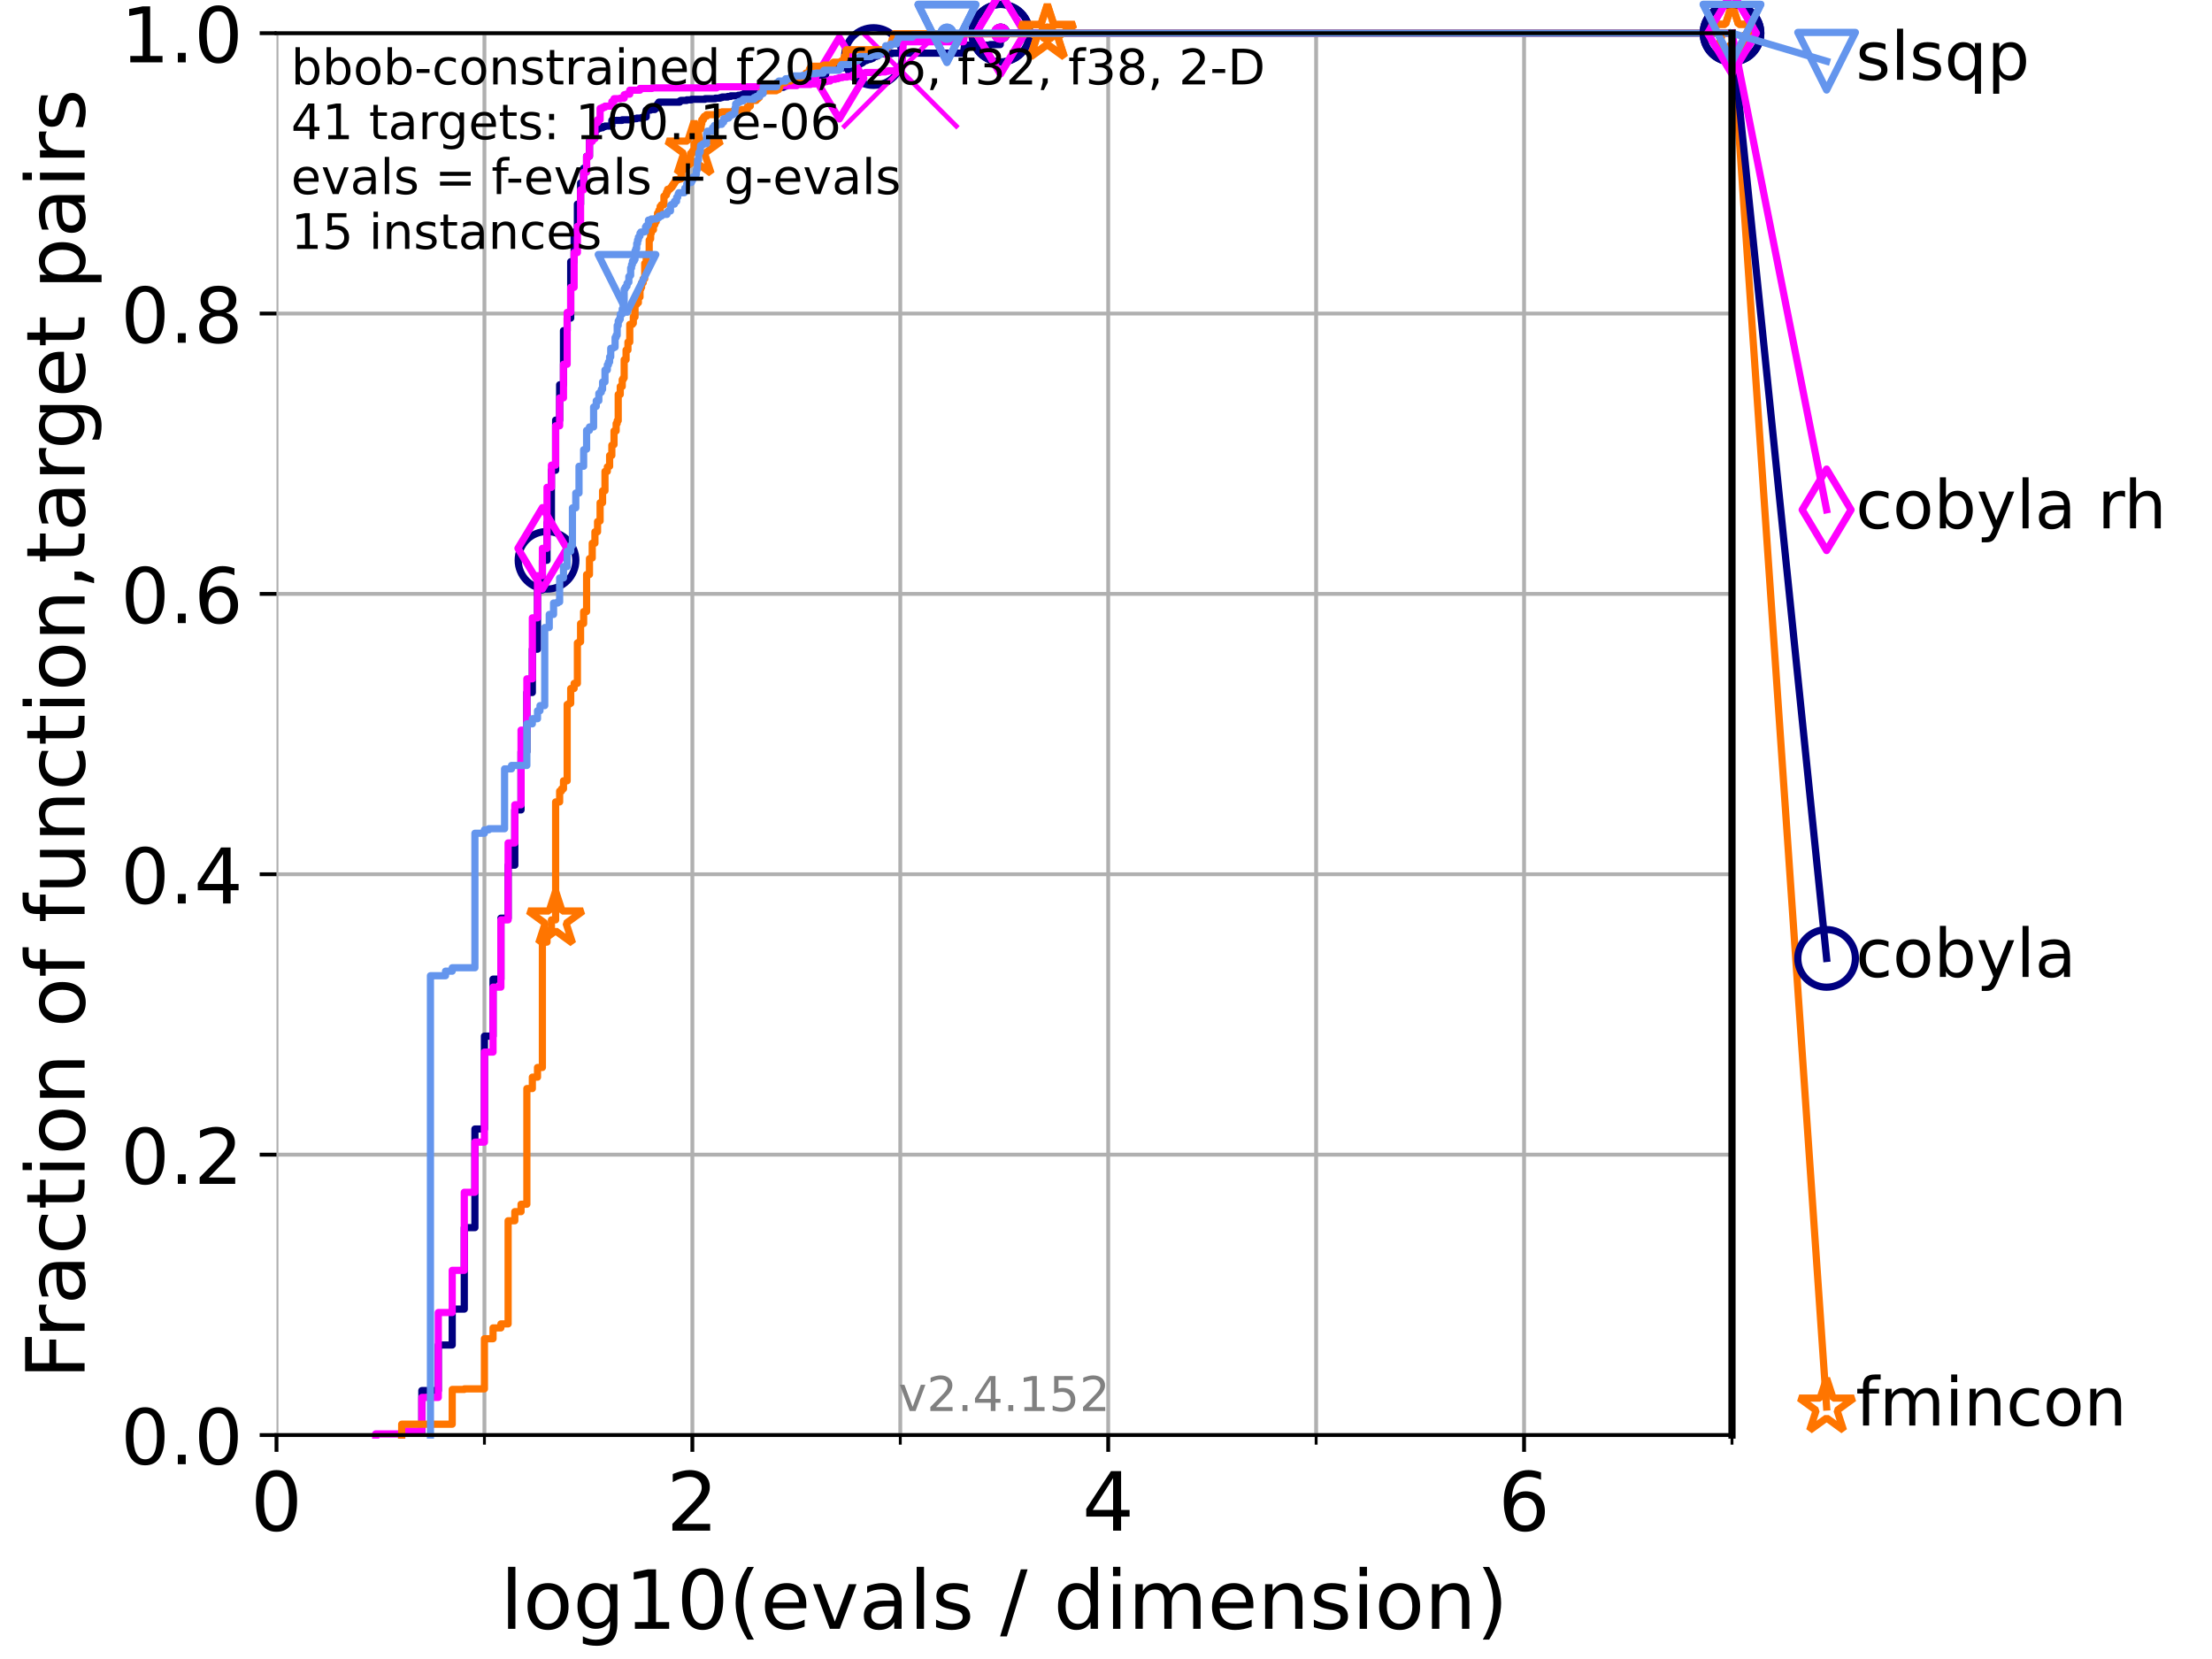 <?xml version="1.0" encoding="utf-8" standalone="no"?>
<!DOCTYPE svg PUBLIC "-//W3C//DTD SVG 1.1//EN"
  "http://www.w3.org/Graphics/SVG/1.1/DTD/svg11.dtd">
<!-- Created with matplotlib (https://matplotlib.org/) -->
<svg height="345.6pt" version="1.1" viewBox="0 0 460.8 345.6" width="460.8pt" xmlns="http://www.w3.org/2000/svg" xmlns:xlink="http://www.w3.org/1999/xlink">
 <defs>
  <style type="text/css">*{stroke-linecap:butt;stroke-linejoin:round;}</style>
 </defs>
 <g id="figure_1">
  <g id="patch_1">
   <path d="M 0 345.6 
L 460.8 345.6 
L 460.8 0 
L 0 0 
z
" style="fill:#ffffff;"/>
  </g>
  <g id="axes_1">
   <g id="patch_2">
    <path d="M 57.6 298.944 
L 360.806 298.944 
L 360.806 6.912 
L 57.6 6.912 
z
" style="fill:#ffffff;"/>
   </g>
   <g id="matplotlib.axis_1">
    <g id="xtick_1">
     <g id="line2d_1">
      <path clip-path="url(#p8926d18581)" d="M 57.6 298.944 
L 57.6 6.912 
" style="fill:none;stroke:#b0b0b0;stroke-linecap:square;stroke-width:0.8;"/>
     </g>
     <g id="line2d_2">
      <defs>
       <path d="M 0 0 
L 0 3.5 
" id="maf65c31188" style="stroke:#000000;stroke-width:0.8;"/>
      </defs>
      <g>
       <use style="stroke:#000000;stroke-width:0.8;" x="57.6" xlink:href="#maf65c31188" y="298.944"/>
      </g>
     </g>
     <g id="text_1">
      <!-- 0 -->
      <g transform="translate(52.192 318.861)scale(0.17 -0.17)">
       <defs>
        <path d="M 31.781 66.406 
Q 24.172 66.406 20.328 58.906 
Q 16.5 51.422 16.5 36.375 
Q 16.5 21.391 20.328 13.891 
Q 24.172 6.391 31.781 6.391 
Q 39.453 6.391 43.281 13.891 
Q 47.125 21.391 47.125 36.375 
Q 47.125 51.422 43.281 58.906 
Q 39.453 66.406 31.781 66.406 
z
M 31.781 74.219 
Q 44.047 74.219 50.516 64.516 
Q 56.984 54.828 56.984 36.375 
Q 56.984 17.969 50.516 8.266 
Q 44.047 -1.422 31.781 -1.422 
Q 19.531 -1.422 13.062 8.266 
Q 6.594 17.969 6.594 36.375 
Q 6.594 54.828 13.062 64.516 
Q 19.531 74.219 31.781 74.219 
z
" id="DejaVuSans-48"/>
       </defs>
       <use xlink:href="#DejaVuSans-48"/>
      </g>
     </g>
    </g>
    <g id="xtick_2">
     <g id="line2d_3">
      <path clip-path="url(#p8926d18581)" d="M 144.23 298.944 
L 144.23 6.912 
" style="fill:none;stroke:#b0b0b0;stroke-linecap:square;stroke-width:0.8;"/>
     </g>
     <g id="line2d_4">
      <g>
       <use style="stroke:#000000;stroke-width:0.8;" x="144.23" xlink:href="#maf65c31188" y="298.944"/>
      </g>
     </g>
     <g id="text_2">
      <!-- 2 -->
      <g transform="translate(138.822 318.861)scale(0.17 -0.17)">
       <defs>
        <path d="M 19.188 8.297 
L 53.609 8.297 
L 53.609 0 
L 7.328 0 
L 7.328 8.297 
Q 12.938 14.109 22.625 23.891 
Q 32.328 33.688 34.812 36.531 
Q 39.547 41.844 41.422 45.531 
Q 43.312 49.219 43.312 52.781 
Q 43.312 58.594 39.234 62.25 
Q 35.156 65.922 28.609 65.922 
Q 23.969 65.922 18.812 64.312 
Q 13.672 62.703 7.812 59.422 
L 7.812 69.391 
Q 13.766 71.781 18.938 73 
Q 24.125 74.219 28.422 74.219 
Q 39.75 74.219 46.484 68.547 
Q 53.219 62.891 53.219 53.422 
Q 53.219 48.922 51.531 44.891 
Q 49.859 40.875 45.406 35.406 
Q 44.188 33.984 37.641 27.219 
Q 31.109 20.453 19.188 8.297 
z
" id="DejaVuSans-50"/>
       </defs>
       <use xlink:href="#DejaVuSans-50"/>
      </g>
     </g>
    </g>
    <g id="xtick_3">
     <g id="line2d_5">
      <path clip-path="url(#p8926d18581)" d="M 230.861 298.944 
L 230.861 6.912 
" style="fill:none;stroke:#b0b0b0;stroke-linecap:square;stroke-width:0.8;"/>
     </g>
     <g id="line2d_6">
      <g>
       <use style="stroke:#000000;stroke-width:0.8;" x="230.861" xlink:href="#maf65c31188" y="298.944"/>
      </g>
     </g>
     <g id="text_3">
      <!-- 4 -->
      <g transform="translate(225.453 318.861)scale(0.17 -0.17)">
       <defs>
        <path d="M 37.797 64.312 
L 12.891 25.391 
L 37.797 25.391 
z
M 35.203 72.906 
L 47.609 72.906 
L 47.609 25.391 
L 58.016 25.391 
L 58.016 17.188 
L 47.609 17.188 
L 47.609 0 
L 37.797 0 
L 37.797 17.188 
L 4.891 17.188 
L 4.891 26.703 
z
" id="DejaVuSans-52"/>
       </defs>
       <use xlink:href="#DejaVuSans-52"/>
      </g>
     </g>
    </g>
    <g id="xtick_4">
     <g id="line2d_7">
      <path clip-path="url(#p8926d18581)" d="M 317.491 298.944 
L 317.491 6.912 
" style="fill:none;stroke:#b0b0b0;stroke-linecap:square;stroke-width:0.8;"/>
     </g>
     <g id="line2d_8">
      <g>
       <use style="stroke:#000000;stroke-width:0.8;" x="317.491" xlink:href="#maf65c31188" y="298.944"/>
      </g>
     </g>
     <g id="text_4">
      <!-- 6 -->
      <g transform="translate(312.083 318.861)scale(0.17 -0.17)">
       <defs>
        <path d="M 33.016 40.375 
Q 26.375 40.375 22.484 35.828 
Q 18.609 31.297 18.609 23.391 
Q 18.609 15.531 22.484 10.953 
Q 26.375 6.391 33.016 6.391 
Q 39.656 6.391 43.531 10.953 
Q 47.406 15.531 47.406 23.391 
Q 47.406 31.297 43.531 35.828 
Q 39.656 40.375 33.016 40.375 
z
M 52.594 71.297 
L 52.594 62.312 
Q 48.875 64.062 45.094 64.984 
Q 41.312 65.922 37.594 65.922 
Q 27.828 65.922 22.672 59.328 
Q 17.531 52.734 16.797 39.406 
Q 19.672 43.656 24.016 45.922 
Q 28.375 48.188 33.594 48.188 
Q 44.578 48.188 50.953 41.516 
Q 57.328 34.859 57.328 23.391 
Q 57.328 12.156 50.688 5.359 
Q 44.047 -1.422 33.016 -1.422 
Q 20.359 -1.422 13.672 8.266 
Q 6.984 17.969 6.984 36.375 
Q 6.984 53.656 15.188 63.938 
Q 23.391 74.219 37.203 74.219 
Q 40.922 74.219 44.703 73.484 
Q 48.484 72.75 52.594 71.297 
z
" id="DejaVuSans-54"/>
       </defs>
       <use xlink:href="#DejaVuSans-54"/>
      </g>
     </g>
    </g>
    <g id="xtick_5">
     <g id="line2d_9">
      <path clip-path="url(#p8926d18581)" d="M 100.915 298.944 
L 100.915 6.912 
" style="fill:none;stroke:#b0b0b0;stroke-linecap:square;stroke-width:0.8;"/>
     </g>
     <g id="line2d_10">
      <defs>
       <path d="M 0 0 
L 0 2 
" id="m802b6476f5" style="stroke:#000000;stroke-width:0.6;"/>
      </defs>
      <g>
       <use style="stroke:#000000;stroke-width:0.6;" x="100.915" xlink:href="#m802b6476f5" y="298.944"/>
      </g>
     </g>
    </g>
    <g id="xtick_6">
     <g id="line2d_11">
      <path clip-path="url(#p8926d18581)" d="M 187.546 298.944 
L 187.546 6.912 
" style="fill:none;stroke:#b0b0b0;stroke-linecap:square;stroke-width:0.8;"/>
     </g>
     <g id="line2d_12">
      <g>
       <use style="stroke:#000000;stroke-width:0.6;" x="187.546" xlink:href="#m802b6476f5" y="298.944"/>
      </g>
     </g>
    </g>
    <g id="xtick_7">
     <g id="line2d_13">
      <path clip-path="url(#p8926d18581)" d="M 274.176 298.944 
L 274.176 6.912 
" style="fill:none;stroke:#b0b0b0;stroke-linecap:square;stroke-width:0.8;"/>
     </g>
     <g id="line2d_14">
      <g>
       <use style="stroke:#000000;stroke-width:0.6;" x="274.176" xlink:href="#m802b6476f5" y="298.944"/>
      </g>
     </g>
    </g>
    <g id="xtick_8">
     <g id="line2d_15">
      <path clip-path="url(#p8926d18581)" d="M 360.806 298.944 
L 360.806 6.912 
" style="fill:none;stroke:#b0b0b0;stroke-linecap:square;stroke-width:0.8;"/>
     </g>
     <g id="line2d_16">
      <g>
       <use style="stroke:#000000;stroke-width:0.6;" x="360.806" xlink:href="#m802b6476f5" y="298.944"/>
      </g>
     </g>
    </g>
    <g id="text_5">
     <!-- log10(evals / dimension) -->
     <g transform="translate(104.239 339.314)scale(0.17 -0.17)">
      <defs>
       <path d="M 9.422 75.984 
L 18.406 75.984 
L 18.406 0 
L 9.422 0 
z
" id="DejaVuSans-108"/>
       <path d="M 30.609 48.391 
Q 23.391 48.391 19.188 42.75 
Q 14.984 37.109 14.984 27.297 
Q 14.984 17.484 19.156 11.844 
Q 23.344 6.203 30.609 6.203 
Q 37.797 6.203 41.984 11.859 
Q 46.188 17.531 46.188 27.297 
Q 46.188 37.016 41.984 42.703 
Q 37.797 48.391 30.609 48.391 
z
M 30.609 56 
Q 42.328 56 49.016 48.375 
Q 55.719 40.766 55.719 27.297 
Q 55.719 13.875 49.016 6.219 
Q 42.328 -1.422 30.609 -1.422 
Q 18.844 -1.422 12.172 6.219 
Q 5.516 13.875 5.516 27.297 
Q 5.516 40.766 12.172 48.375 
Q 18.844 56 30.609 56 
z
" id="DejaVuSans-111"/>
       <path d="M 45.406 27.984 
Q 45.406 37.75 41.375 43.109 
Q 37.359 48.484 30.078 48.484 
Q 22.859 48.484 18.828 43.109 
Q 14.797 37.75 14.797 27.984 
Q 14.797 18.266 18.828 12.891 
Q 22.859 7.516 30.078 7.516 
Q 37.359 7.516 41.375 12.891 
Q 45.406 18.266 45.406 27.984 
z
M 54.391 6.781 
Q 54.391 -7.172 48.188 -13.984 
Q 42 -20.797 29.203 -20.797 
Q 24.469 -20.797 20.266 -20.094 
Q 16.062 -19.391 12.109 -17.922 
L 12.109 -9.188 
Q 16.062 -11.328 19.922 -12.344 
Q 23.781 -13.375 27.781 -13.375 
Q 36.625 -13.375 41.016 -8.766 
Q 45.406 -4.156 45.406 5.172 
L 45.406 9.625 
Q 42.625 4.781 38.281 2.391 
Q 33.938 0 27.875 0 
Q 17.828 0 11.672 7.656 
Q 5.516 15.328 5.516 27.984 
Q 5.516 40.672 11.672 48.328 
Q 17.828 56 27.875 56 
Q 33.938 56 38.281 53.609 
Q 42.625 51.219 45.406 46.391 
L 45.406 54.688 
L 54.391 54.688 
z
" id="DejaVuSans-103"/>
       <path d="M 12.406 8.297 
L 28.516 8.297 
L 28.516 63.922 
L 10.984 60.406 
L 10.984 69.391 
L 28.422 72.906 
L 38.281 72.906 
L 38.281 8.297 
L 54.391 8.297 
L 54.391 0 
L 12.406 0 
z
" id="DejaVuSans-49"/>
       <path d="M 31 75.875 
Q 24.469 64.656 21.281 53.656 
Q 18.109 42.672 18.109 31.391 
Q 18.109 20.125 21.312 9.062 
Q 24.516 -2 31 -13.188 
L 23.188 -13.188 
Q 15.875 -1.703 12.234 9.375 
Q 8.594 20.453 8.594 31.391 
Q 8.594 42.281 12.203 53.312 
Q 15.828 64.359 23.188 75.875 
z
" id="DejaVuSans-40"/>
       <path d="M 56.203 29.594 
L 56.203 25.203 
L 14.891 25.203 
Q 15.484 15.922 20.484 11.062 
Q 25.484 6.203 34.422 6.203 
Q 39.594 6.203 44.453 7.469 
Q 49.312 8.734 54.109 11.281 
L 54.109 2.781 
Q 49.266 0.734 44.188 -0.344 
Q 39.109 -1.422 33.891 -1.422 
Q 20.797 -1.422 13.156 6.188 
Q 5.516 13.812 5.516 26.812 
Q 5.516 40.234 12.766 48.109 
Q 20.016 56 32.328 56 
Q 43.359 56 49.781 48.891 
Q 56.203 41.797 56.203 29.594 
z
M 47.219 32.234 
Q 47.125 39.594 43.094 43.984 
Q 39.062 48.391 32.422 48.391 
Q 24.906 48.391 20.391 44.141 
Q 15.875 39.891 15.188 32.172 
z
" id="DejaVuSans-101"/>
       <path d="M 2.984 54.688 
L 12.5 54.688 
L 29.594 8.797 
L 46.688 54.688 
L 56.203 54.688 
L 35.688 0 
L 23.484 0 
z
" id="DejaVuSans-118"/>
       <path d="M 34.281 27.484 
Q 23.391 27.484 19.188 25 
Q 14.984 22.516 14.984 16.5 
Q 14.984 11.719 18.141 8.906 
Q 21.297 6.109 26.703 6.109 
Q 34.188 6.109 38.703 11.406 
Q 43.219 16.703 43.219 25.484 
L 43.219 27.484 
z
M 52.203 31.203 
L 52.203 0 
L 43.219 0 
L 43.219 8.297 
Q 40.141 3.328 35.547 0.953 
Q 30.953 -1.422 24.312 -1.422 
Q 15.922 -1.422 10.953 3.297 
Q 6 8.016 6 15.922 
Q 6 25.141 12.172 29.828 
Q 18.359 34.516 30.609 34.516 
L 43.219 34.516 
L 43.219 35.406 
Q 43.219 41.609 39.141 45 
Q 35.062 48.391 27.688 48.391 
Q 23 48.391 18.547 47.266 
Q 14.109 46.141 10.016 43.891 
L 10.016 52.203 
Q 14.938 54.109 19.578 55.047 
Q 24.219 56 28.609 56 
Q 40.484 56 46.344 49.844 
Q 52.203 43.703 52.203 31.203 
z
" id="DejaVuSans-97"/>
       <path d="M 44.281 53.078 
L 44.281 44.578 
Q 40.484 46.531 36.375 47.5 
Q 32.281 48.484 27.875 48.484 
Q 21.188 48.484 17.844 46.438 
Q 14.5 44.391 14.5 40.281 
Q 14.5 37.156 16.891 35.375 
Q 19.281 33.594 26.516 31.984 
L 29.594 31.297 
Q 39.156 29.25 43.188 25.516 
Q 47.219 21.781 47.219 15.094 
Q 47.219 7.469 41.188 3.016 
Q 35.156 -1.422 24.609 -1.422 
Q 20.219 -1.422 15.453 -0.562 
Q 10.688 0.297 5.422 2 
L 5.422 11.281 
Q 10.406 8.688 15.234 7.391 
Q 20.062 6.109 24.812 6.109 
Q 31.156 6.109 34.562 8.281 
Q 37.984 10.453 37.984 14.406 
Q 37.984 18.062 35.516 20.016 
Q 33.062 21.969 24.703 23.781 
L 21.578 24.516 
Q 13.234 26.266 9.516 29.906 
Q 5.812 33.547 5.812 39.891 
Q 5.812 47.609 11.281 51.797 
Q 16.75 56 26.812 56 
Q 31.781 56 36.172 55.266 
Q 40.578 54.547 44.281 53.078 
z
" id="DejaVuSans-115"/>
       <path id="DejaVuSans-32"/>
       <path d="M 25.391 72.906 
L 33.688 72.906 
L 8.297 -9.281 
L 0 -9.281 
z
" id="DejaVuSans-47"/>
       <path d="M 45.406 46.391 
L 45.406 75.984 
L 54.391 75.984 
L 54.391 0 
L 45.406 0 
L 45.406 8.203 
Q 42.578 3.328 38.25 0.953 
Q 33.938 -1.422 27.875 -1.422 
Q 17.969 -1.422 11.734 6.484 
Q 5.516 14.406 5.516 27.297 
Q 5.516 40.188 11.734 48.094 
Q 17.969 56 27.875 56 
Q 33.938 56 38.25 53.625 
Q 42.578 51.266 45.406 46.391 
z
M 14.797 27.297 
Q 14.797 17.391 18.875 11.75 
Q 22.953 6.109 30.078 6.109 
Q 37.203 6.109 41.297 11.75 
Q 45.406 17.391 45.406 27.297 
Q 45.406 37.203 41.297 42.844 
Q 37.203 48.484 30.078 48.484 
Q 22.953 48.484 18.875 42.844 
Q 14.797 37.203 14.797 27.297 
z
" id="DejaVuSans-100"/>
       <path d="M 9.422 54.688 
L 18.406 54.688 
L 18.406 0 
L 9.422 0 
z
M 9.422 75.984 
L 18.406 75.984 
L 18.406 64.594 
L 9.422 64.594 
z
" id="DejaVuSans-105"/>
       <path d="M 52 44.188 
Q 55.375 50.25 60.062 53.125 
Q 64.75 56 71.094 56 
Q 79.641 56 84.281 50.016 
Q 88.922 44.047 88.922 33.016 
L 88.922 0 
L 79.891 0 
L 79.891 32.719 
Q 79.891 40.578 77.094 44.375 
Q 74.312 48.188 68.609 48.188 
Q 61.625 48.188 57.562 43.547 
Q 53.516 38.922 53.516 30.906 
L 53.516 0 
L 44.484 0 
L 44.484 32.719 
Q 44.484 40.625 41.703 44.406 
Q 38.922 48.188 33.109 48.188 
Q 26.219 48.188 22.156 43.531 
Q 18.109 38.875 18.109 30.906 
L 18.109 0 
L 9.078 0 
L 9.078 54.688 
L 18.109 54.688 
L 18.109 46.188 
Q 21.188 51.219 25.484 53.609 
Q 29.781 56 35.688 56 
Q 41.656 56 45.828 52.969 
Q 50 49.953 52 44.188 
z
" id="DejaVuSans-109"/>
       <path d="M 54.891 33.016 
L 54.891 0 
L 45.906 0 
L 45.906 32.719 
Q 45.906 40.484 42.875 44.328 
Q 39.844 48.188 33.797 48.188 
Q 26.516 48.188 22.312 43.547 
Q 18.109 38.922 18.109 30.906 
L 18.109 0 
L 9.078 0 
L 9.078 54.688 
L 18.109 54.688 
L 18.109 46.188 
Q 21.344 51.125 25.703 53.562 
Q 30.078 56 35.797 56 
Q 45.219 56 50.047 50.172 
Q 54.891 44.344 54.891 33.016 
z
" id="DejaVuSans-110"/>
       <path d="M 8.016 75.875 
L 15.828 75.875 
Q 23.141 64.359 26.781 53.312 
Q 30.422 42.281 30.422 31.391 
Q 30.422 20.453 26.781 9.375 
Q 23.141 -1.703 15.828 -13.188 
L 8.016 -13.188 
Q 14.5 -2 17.703 9.062 
Q 20.906 20.125 20.906 31.391 
Q 20.906 42.672 17.703 53.656 
Q 14.5 64.656 8.016 75.875 
z
" id="DejaVuSans-41"/>
      </defs>
      <use xlink:href="#DejaVuSans-108"/>
      <use x="27.783" xlink:href="#DejaVuSans-111"/>
      <use x="88.965" xlink:href="#DejaVuSans-103"/>
      <use x="152.441" xlink:href="#DejaVuSans-49"/>
      <use x="216.064" xlink:href="#DejaVuSans-48"/>
      <use x="279.688" xlink:href="#DejaVuSans-40"/>
      <use x="318.701" xlink:href="#DejaVuSans-101"/>
      <use x="380.225" xlink:href="#DejaVuSans-118"/>
      <use x="439.404" xlink:href="#DejaVuSans-97"/>
      <use x="500.684" xlink:href="#DejaVuSans-108"/>
      <use x="528.467" xlink:href="#DejaVuSans-115"/>
      <use x="580.566" xlink:href="#DejaVuSans-32"/>
      <use x="612.354" xlink:href="#DejaVuSans-47"/>
      <use x="646.045" xlink:href="#DejaVuSans-32"/>
      <use x="677.832" xlink:href="#DejaVuSans-100"/>
      <use x="741.309" xlink:href="#DejaVuSans-105"/>
      <use x="769.092" xlink:href="#DejaVuSans-109"/>
      <use x="866.504" xlink:href="#DejaVuSans-101"/>
      <use x="928.027" xlink:href="#DejaVuSans-110"/>
      <use x="991.406" xlink:href="#DejaVuSans-115"/>
      <use x="1043.506" xlink:href="#DejaVuSans-105"/>
      <use x="1071.289" xlink:href="#DejaVuSans-111"/>
      <use x="1132.471" xlink:href="#DejaVuSans-110"/>
      <use x="1195.85" xlink:href="#DejaVuSans-41"/>
     </g>
    </g>
   </g>
   <g id="matplotlib.axis_2">
    <g id="ytick_1">
     <g id="line2d_17">
      <path clip-path="url(#p8926d18581)" d="M 57.6 298.944 
L 360.806 298.944 
" style="fill:none;stroke:#b0b0b0;stroke-linecap:square;stroke-width:0.8;"/>
     </g>
     <g id="line2d_18">
      <defs>
       <path d="M 0 0 
L -3.5 0 
" id="maecd15c170" style="stroke:#000000;stroke-width:0.8;"/>
      </defs>
      <g>
       <use style="stroke:#000000;stroke-width:0.8;" x="57.6" xlink:href="#maecd15c170" y="298.944"/>
      </g>
     </g>
     <g id="text_6">
      <!-- 0.0 -->
      <g transform="translate(25.155 305.023)scale(0.16 -0.16)">
       <defs>
        <path d="M 10.688 12.406 
L 21 12.406 
L 21 0 
L 10.688 0 
z
" id="DejaVuSans-46"/>
       </defs>
       <use xlink:href="#DejaVuSans-48"/>
       <use x="63.623" xlink:href="#DejaVuSans-46"/>
       <use x="95.41" xlink:href="#DejaVuSans-48"/>
      </g>
     </g>
    </g>
    <g id="ytick_2">
     <g id="line2d_19">
      <path clip-path="url(#p8926d18581)" d="M 57.6 240.538 
L 360.806 240.538 
" style="fill:none;stroke:#b0b0b0;stroke-linecap:square;stroke-width:0.8;"/>
     </g>
     <g id="line2d_20">
      <g>
       <use style="stroke:#000000;stroke-width:0.8;" x="57.6" xlink:href="#maecd15c170" y="240.538"/>
      </g>
     </g>
     <g id="text_7">
      <!-- 0.2 -->
      <g transform="translate(25.155 246.616)scale(0.16 -0.16)">
       <use xlink:href="#DejaVuSans-48"/>
       <use x="63.623" xlink:href="#DejaVuSans-46"/>
       <use x="95.41" xlink:href="#DejaVuSans-50"/>
      </g>
     </g>
    </g>
    <g id="ytick_3">
     <g id="line2d_21">
      <path clip-path="url(#p8926d18581)" d="M 57.6 182.131 
L 360.806 182.131 
" style="fill:none;stroke:#b0b0b0;stroke-linecap:square;stroke-width:0.8;"/>
     </g>
     <g id="line2d_22">
      <g>
       <use style="stroke:#000000;stroke-width:0.8;" x="57.6" xlink:href="#maecd15c170" y="182.131"/>
      </g>
     </g>
     <g id="text_8">
      <!-- 0.4 -->
      <g transform="translate(25.155 188.21)scale(0.16 -0.16)">
       <use xlink:href="#DejaVuSans-48"/>
       <use x="63.623" xlink:href="#DejaVuSans-46"/>
       <use x="95.41" xlink:href="#DejaVuSans-52"/>
      </g>
     </g>
    </g>
    <g id="ytick_4">
     <g id="line2d_23">
      <path clip-path="url(#p8926d18581)" d="M 57.6 123.725 
L 360.806 123.725 
" style="fill:none;stroke:#b0b0b0;stroke-linecap:square;stroke-width:0.8;"/>
     </g>
     <g id="line2d_24">
      <g>
       <use style="stroke:#000000;stroke-width:0.8;" x="57.6" xlink:href="#maecd15c170" y="123.725"/>
      </g>
     </g>
     <g id="text_9">
      <!-- 0.6 -->
      <g transform="translate(25.155 129.804)scale(0.16 -0.16)">
       <use xlink:href="#DejaVuSans-48"/>
       <use x="63.623" xlink:href="#DejaVuSans-46"/>
       <use x="95.41" xlink:href="#DejaVuSans-54"/>
      </g>
     </g>
    </g>
    <g id="ytick_5">
     <g id="line2d_25">
      <path clip-path="url(#p8926d18581)" d="M 57.6 65.318 
L 360.806 65.318 
" style="fill:none;stroke:#b0b0b0;stroke-linecap:square;stroke-width:0.8;"/>
     </g>
     <g id="line2d_26">
      <g>
       <use style="stroke:#000000;stroke-width:0.8;" x="57.6" xlink:href="#maecd15c170" y="65.318"/>
      </g>
     </g>
     <g id="text_10">
      <!-- 0.8 -->
      <g transform="translate(25.155 71.397)scale(0.16 -0.16)">
       <defs>
        <path d="M 31.781 34.625 
Q 24.75 34.625 20.719 30.859 
Q 16.703 27.094 16.703 20.516 
Q 16.703 13.922 20.719 10.156 
Q 24.75 6.391 31.781 6.391 
Q 38.812 6.391 42.859 10.172 
Q 46.922 13.969 46.922 20.516 
Q 46.922 27.094 42.891 30.859 
Q 38.875 34.625 31.781 34.625 
z
M 21.922 38.812 
Q 15.578 40.375 12.031 44.719 
Q 8.5 49.078 8.5 55.328 
Q 8.5 64.062 14.719 69.141 
Q 20.953 74.219 31.781 74.219 
Q 42.672 74.219 48.875 69.141 
Q 55.078 64.062 55.078 55.328 
Q 55.078 49.078 51.531 44.719 
Q 48 40.375 41.703 38.812 
Q 48.828 37.156 52.797 32.312 
Q 56.781 27.484 56.781 20.516 
Q 56.781 9.906 50.312 4.234 
Q 43.844 -1.422 31.781 -1.422 
Q 19.734 -1.422 13.25 4.234 
Q 6.781 9.906 6.781 20.516 
Q 6.781 27.484 10.781 32.312 
Q 14.797 37.156 21.922 38.812 
z
M 18.312 54.391 
Q 18.312 48.734 21.844 45.562 
Q 25.391 42.391 31.781 42.391 
Q 38.141 42.391 41.719 45.562 
Q 45.312 48.734 45.312 54.391 
Q 45.312 60.062 41.719 63.234 
Q 38.141 66.406 31.781 66.406 
Q 25.391 66.406 21.844 63.234 
Q 18.312 60.062 18.312 54.391 
z
" id="DejaVuSans-56"/>
       </defs>
       <use xlink:href="#DejaVuSans-48"/>
       <use x="63.623" xlink:href="#DejaVuSans-46"/>
       <use x="95.41" xlink:href="#DejaVuSans-56"/>
      </g>
     </g>
    </g>
    <g id="ytick_6">
     <g id="line2d_27">
      <path clip-path="url(#p8926d18581)" d="M 57.6 6.912 
L 360.806 6.912 
" style="fill:none;stroke:#b0b0b0;stroke-linecap:square;stroke-width:0.8;"/>
     </g>
     <g id="line2d_28">
      <g>
       <use style="stroke:#000000;stroke-width:0.8;" x="57.6" xlink:href="#maecd15c170" y="6.912"/>
      </g>
     </g>
     <g id="text_11">
      <!-- 1.0 -->
      <g transform="translate(25.155 12.991)scale(0.16 -0.16)">
       <use xlink:href="#DejaVuSans-49"/>
       <use x="63.623" xlink:href="#DejaVuSans-46"/>
       <use x="95.41" xlink:href="#DejaVuSans-48"/>
      </g>
     </g>
    </g>
    <g id="text_12">
     <!-- Fraction of function,target pairs -->
     <g transform="translate(17.62 287.313)rotate(-90)scale(0.17 -0.17)">
      <defs>
       <path d="M 9.812 72.906 
L 51.703 72.906 
L 51.703 64.594 
L 19.672 64.594 
L 19.672 43.109 
L 48.578 43.109 
L 48.578 34.812 
L 19.672 34.812 
L 19.672 0 
L 9.812 0 
z
" id="DejaVuSans-70"/>
       <path d="M 41.109 46.297 
Q 39.594 47.172 37.812 47.578 
Q 36.031 48 33.891 48 
Q 26.266 48 22.188 43.047 
Q 18.109 38.094 18.109 28.812 
L 18.109 0 
L 9.078 0 
L 9.078 54.688 
L 18.109 54.688 
L 18.109 46.188 
Q 20.953 51.172 25.484 53.578 
Q 30.031 56 36.531 56 
Q 37.453 56 38.578 55.875 
Q 39.703 55.766 41.062 55.516 
z
" id="DejaVuSans-114"/>
       <path d="M 48.781 52.594 
L 48.781 44.188 
Q 44.969 46.297 41.141 47.344 
Q 37.312 48.391 33.406 48.391 
Q 24.656 48.391 19.812 42.844 
Q 14.984 37.312 14.984 27.297 
Q 14.984 17.281 19.812 11.734 
Q 24.656 6.203 33.406 6.203 
Q 37.312 6.203 41.141 7.25 
Q 44.969 8.297 48.781 10.406 
L 48.781 2.094 
Q 45.016 0.344 40.984 -0.531 
Q 36.969 -1.422 32.422 -1.422 
Q 20.062 -1.422 12.781 6.344 
Q 5.516 14.109 5.516 27.297 
Q 5.516 40.672 12.859 48.328 
Q 20.219 56 33.016 56 
Q 37.156 56 41.109 55.141 
Q 45.062 54.297 48.781 52.594 
z
" id="DejaVuSans-99"/>
       <path d="M 18.312 70.219 
L 18.312 54.688 
L 36.812 54.688 
L 36.812 47.703 
L 18.312 47.703 
L 18.312 18.016 
Q 18.312 11.328 20.141 9.422 
Q 21.969 7.516 27.594 7.516 
L 36.812 7.516 
L 36.812 0 
L 27.594 0 
Q 17.188 0 13.234 3.875 
Q 9.281 7.766 9.281 18.016 
L 9.281 47.703 
L 2.688 47.703 
L 2.688 54.688 
L 9.281 54.688 
L 9.281 70.219 
z
" id="DejaVuSans-116"/>
       <path d="M 37.109 75.984 
L 37.109 68.5 
L 28.516 68.5 
Q 23.688 68.5 21.797 66.547 
Q 19.922 64.594 19.922 59.516 
L 19.922 54.688 
L 34.719 54.688 
L 34.719 47.703 
L 19.922 47.703 
L 19.922 0 
L 10.891 0 
L 10.891 47.703 
L 2.297 47.703 
L 2.297 54.688 
L 10.891 54.688 
L 10.891 58.5 
Q 10.891 67.625 15.141 71.797 
Q 19.391 75.984 28.609 75.984 
z
" id="DejaVuSans-102"/>
       <path d="M 8.5 21.578 
L 8.5 54.688 
L 17.484 54.688 
L 17.484 21.922 
Q 17.484 14.156 20.5 10.266 
Q 23.531 6.391 29.594 6.391 
Q 36.859 6.391 41.078 11.031 
Q 45.312 15.672 45.312 23.688 
L 45.312 54.688 
L 54.297 54.688 
L 54.297 0 
L 45.312 0 
L 45.312 8.406 
Q 42.047 3.422 37.719 1 
Q 33.406 -1.422 27.688 -1.422 
Q 18.266 -1.422 13.375 4.438 
Q 8.5 10.297 8.5 21.578 
z
M 31.109 56 
z
" id="DejaVuSans-117"/>
       <path d="M 11.719 12.406 
L 22.016 12.406 
L 22.016 4 
L 14.016 -11.625 
L 7.719 -11.625 
L 11.719 4 
z
" id="DejaVuSans-44"/>
       <path d="M 18.109 8.203 
L 18.109 -20.797 
L 9.078 -20.797 
L 9.078 54.688 
L 18.109 54.688 
L 18.109 46.391 
Q 20.953 51.266 25.266 53.625 
Q 29.594 56 35.594 56 
Q 45.562 56 51.781 48.094 
Q 58.016 40.188 58.016 27.297 
Q 58.016 14.406 51.781 6.484 
Q 45.562 -1.422 35.594 -1.422 
Q 29.594 -1.422 25.266 0.953 
Q 20.953 3.328 18.109 8.203 
z
M 48.688 27.297 
Q 48.688 37.203 44.609 42.844 
Q 40.531 48.484 33.406 48.484 
Q 26.266 48.484 22.188 42.844 
Q 18.109 37.203 18.109 27.297 
Q 18.109 17.391 22.188 11.75 
Q 26.266 6.109 33.406 6.109 
Q 40.531 6.109 44.609 11.75 
Q 48.688 17.391 48.688 27.297 
z
" id="DejaVuSans-112"/>
      </defs>
      <use xlink:href="#DejaVuSans-70"/>
      <use x="50.27" xlink:href="#DejaVuSans-114"/>
      <use x="91.383" xlink:href="#DejaVuSans-97"/>
      <use x="152.662" xlink:href="#DejaVuSans-99"/>
      <use x="207.643" xlink:href="#DejaVuSans-116"/>
      <use x="246.852" xlink:href="#DejaVuSans-105"/>
      <use x="274.635" xlink:href="#DejaVuSans-111"/>
      <use x="335.816" xlink:href="#DejaVuSans-110"/>
      <use x="399.195" xlink:href="#DejaVuSans-32"/>
      <use x="430.982" xlink:href="#DejaVuSans-111"/>
      <use x="492.164" xlink:href="#DejaVuSans-102"/>
      <use x="527.369" xlink:href="#DejaVuSans-32"/>
      <use x="559.156" xlink:href="#DejaVuSans-102"/>
      <use x="594.361" xlink:href="#DejaVuSans-117"/>
      <use x="657.74" xlink:href="#DejaVuSans-110"/>
      <use x="721.119" xlink:href="#DejaVuSans-99"/>
      <use x="776.1" xlink:href="#DejaVuSans-116"/>
      <use x="815.309" xlink:href="#DejaVuSans-105"/>
      <use x="843.092" xlink:href="#DejaVuSans-111"/>
      <use x="904.273" xlink:href="#DejaVuSans-110"/>
      <use x="967.652" xlink:href="#DejaVuSans-44"/>
      <use x="999.439" xlink:href="#DejaVuSans-116"/>
      <use x="1038.648" xlink:href="#DejaVuSans-97"/>
      <use x="1099.928" xlink:href="#DejaVuSans-114"/>
      <use x="1139.291" xlink:href="#DejaVuSans-103"/>
      <use x="1202.768" xlink:href="#DejaVuSans-101"/>
      <use x="1264.291" xlink:href="#DejaVuSans-116"/>
      <use x="1303.5" xlink:href="#DejaVuSans-32"/>
      <use x="1335.287" xlink:href="#DejaVuSans-112"/>
      <use x="1398.764" xlink:href="#DejaVuSans-97"/>
      <use x="1460.043" xlink:href="#DejaVuSans-105"/>
      <use x="1487.826" xlink:href="#DejaVuSans-114"/>
      <use x="1528.939" xlink:href="#DejaVuSans-115"/>
     </g>
    </g>
   </g>
   <g id="line2d_29">
    <defs>
     <path d="M 0 1.5 
C 0.398 1.5 0.779 1.342 1.061 1.061 
C 1.342 0.779 1.5 0.398 1.5 0 
C 1.5 -0.398 1.342 -0.779 1.061 -1.061 
C 0.779 -1.342 0.398 -1.5 0 -1.5 
C -0.398 -1.5 -0.779 -1.342 -1.061 -1.061 
C -1.342 -0.779 -1.5 -0.398 -1.5 0 
C -1.5 0.398 -1.342 0.779 -1.061 1.061 
C -0.779 1.342 -0.398 1.5 0 1.5 
z
" id="m4be784a727" style="stroke:#000080;"/>
    </defs>
    <g>
     <use style="fill:#000080;stroke:#000080;" x="208.468" xlink:href="#m4be784a727" y="6.912"/>
     <use style="fill:#000080;stroke:#000080;" x="208.468" xlink:href="#m4be784a727" y="6.912"/>
    </g>
   </g>
   <g id="line2d_30">
    <path d="M 83.678 298.944 
L 83.678 298.232 
L 87.876 298.232 
L 87.876 289.684 
L 91.306 289.684 
L 91.306 280.187 
L 94.206 280.187 
L 94.206 272.709 
L 96.718 272.709 
L 96.718 255.733 
L 98.933 255.733 
L 98.933 235.196 
L 100.915 235.196 
L 100.915 215.845 
L 102.708 215.845 
L 102.708 203.974 
L 104.345 203.974 
L 104.345 191.272 
L 105.851 191.272 
L 105.851 180.232 
L 107.245 180.232 
L 107.245 168.717 
L 108.543 168.717 
L 108.543 156.608 
L 109.757 156.608 
L 109.757 144.262 
L 110.897 144.262 
L 110.897 135.24 
L 111.972 135.24 
L 111.972 122.894 
L 112.989 122.894 
L 112.989 116.721 
L 113.954 116.721 
L 113.954 108.886 
L 114.872 108.886 
L 114.872 97.964 
L 115.747 97.964 
L 115.747 87.518 
L 116.584 87.518 
L 116.584 80.157 
L 117.384 80.157 
L 117.384 68.88 
L 118.152 68.88 
L 118.152 66.268 
L 118.89 66.268 
L 118.89 54.516 
L 119.6 54.516 
L 119.6 48.343 
L 120.284 48.343 
L 120.284 42.526 
L 120.944 42.526 
L 120.944 38.133 
L 121.582 38.133 
L 121.582 35.047 
L 122.199 35.047 
L 122.199 32.554 
L 122.796 32.554 
L 122.796 29.349 
L 123.375 29.349 
L 123.375 28.755 
L 123.936 28.755 
L 123.936 26.974 
L 124.482 26.974 
L 124.482 26.737 
L 125.012 26.737 
L 125.012 26.618 
L 125.527 26.618 
L 125.527 26.381 
L 126.029 26.381 
L 126.029 26.262 
L 127.458 26.262 
L 127.458 25.075 
L 129.623 25.075 
L 129.623 24.956 
L 131.564 24.956 
L 131.564 24.838 
L 131.929 24.838 
L 131.929 24.719 
L 132.639 24.719 
L 132.639 24.6 
L 133.656 24.6 
L 133.656 24.481 
L 134.305 24.481 
L 134.305 24.363 
L 134.621 24.363 
L 134.621 22.938 
L 135.539 22.938 
L 135.539 22.819 
L 136.414 22.819 
L 136.414 22.463 
L 136.975 22.463 
L 136.975 21.632 
L 137.25 21.632 
L 137.25 21.276 
L 141.611 21.276 
L 141.611 21.039 
L 141.826 21.039 
L 141.826 20.92 
L 143.066 20.92 
L 143.066 20.801 
L 144.041 20.801 
L 144.041 20.683 
L 146.86 20.683 
L 146.86 20.564 
L 149.021 20.564 
L 149.021 20.445 
L 150.015 20.445 
L 150.015 20.326 
L 150.425 20.326 
L 150.425 20.208 
L 151.605 20.208 
L 151.605 20.089 
L 152.23 20.089 
L 152.23 19.97 
L 153.764 19.97 
L 153.764 19.852 
L 154.432 19.852 
L 154.432 19.733 
L 154.971 19.733 
L 154.971 19.495 
L 156.005 19.495 
L 156.005 19.377 
L 156.205 19.377 
L 156.205 19.258 
L 157.27 19.258 
L 157.27 19.139 
L 157.734 19.139 
L 157.734 19.021 
L 158.007 19.021 
L 158.007 18.902 
L 158.63 18.902 
L 158.63 18.783 
L 159.401 18.783 
L 159.401 18.665 
L 159.899 18.665 
L 159.899 18.546 
L 160.303 18.546 
L 160.303 18.427 
L 161.542 18.427 
L 161.542 18.308 
L 162.277 18.308 
L 162.277 18.19 
L 163.192 18.19 
L 163.192 18.071 
L 163.397 18.071 
L 163.397 17.952 
L 163.733 17.952 
L 163.733 17.834 
L 163.998 17.834 
L 163.998 17.715 
L 164.129 17.715 
L 164.129 17.596 
L 164.581 17.596 
L 164.581 17.477 
L 165.514 17.477 
L 165.514 17.359 
L 165.755 17.359 
L 165.755 17.24 
L 165.934 17.24 
L 165.934 17.121 
L 166.461 17.121 
L 166.461 17.003 
L 166.917 17.003 
L 166.917 16.884 
L 167.029 16.884 
L 167.029 16.765 
L 167.362 16.765 
L 167.362 16.646 
L 167.743 16.646 
L 167.743 16.528 
L 168.064 16.528 
L 168.117 16.29 
L 168.274 16.29 
L 168.379 15.934 
L 168.944 15.934 
L 168.944 15.815 
L 169.687 15.815 
L 169.687 15.697 
L 171.778 15.697 
L 171.778 15.578 
L 171.994 15.578 
L 172.102 14.51 
L 172.566 14.51 
L 172.566 14.391 
L 174.203 14.391 
L 174.203 14.272 
L 174.431 14.272 
L 174.431 14.153 
L 175.567 14.153 
L 175.567 14.035 
L 176.196 14.035 
L 176.196 13.916 
L 176.638 13.916 
L 176.638 13.797 
L 177.363 13.797 
L 177.363 13.679 
L 177.842 13.679 
L 177.842 13.441 
L 178.824 13.441 
L 178.824 13.322 
L 179.238 13.322 
L 179.238 13.204 
L 179.471 13.204 
L 179.471 13.085 
L 179.701 13.085 
L 179.786 12.848 
L 179.984 12.848 
L 179.984 12.729 
L 180.124 12.729 
L 180.124 12.61 
L 180.538 12.61 
L 180.538 12.491 
L 180.782 12.491 
L 180.782 12.373 
L 181.287 12.373 
L 181.287 12.254 
L 181.6 12.254 
L 181.6 12.135 
L 181.856 12.135 
L 181.957 11.779 
L 182.506 11.779 
L 182.506 11.66 
L 182.86 11.66 
L 182.86 11.186 
L 185.792 11.186 
L 185.792 11.067 
L 200.749 11.067 
L 200.832 10.117 
L 200.86 10.117 
L 200.943 9.405 
L 206.275 9.405 
L 206.275 9.286 
L 208.368 9.286 
L 208.468 6.912 
L 360.806 6.912 
L 360.806 6.912 
" style="fill:none;stroke:#000080;stroke-linecap:square;stroke-width:1.5;"/>
   </g>
   <g id="line2d_31">
    <defs>
     <path d="M 0 6 
C 1.591 6 3.117 5.368 4.243 4.243 
C 5.368 3.117 6 1.591 6 0 
C 6 -1.591 5.368 -3.117 4.243 -4.243 
C 3.117 -5.368 1.591 -6 0 -6 
C -1.591 -6 -3.117 -5.368 -4.243 -4.243 
C -5.368 -3.117 -6 -1.591 -6 0 
C -6 1.591 -5.368 3.117 -4.243 4.243 
C -3.117 5.368 -1.591 6 0 6 
z
" id="m935d2bacae" style="stroke:#000080;stroke-width:1.5;"/>
    </defs>
    <g>
     <use style="fill-opacity:0;stroke:#000080;stroke-width:1.5;" x="113.954" xlink:href="#m935d2bacae" y="116.721"/>
     <use style="fill-opacity:0;stroke:#000080;stroke-width:1.5;" x="181.957" xlink:href="#m935d2bacae" y="11.779"/>
     <use style="fill-opacity:0;stroke:#000080;stroke-width:1.5;" x="208.468" xlink:href="#m935d2bacae" y="6.912"/>
     <use style="fill-opacity:0;stroke:#000080;stroke-width:1.5;" x="208.468" xlink:href="#m935d2bacae" y="6.912"/>
     <use style="fill-opacity:0;stroke:#000080;stroke-width:1.5;" x="360.806" xlink:href="#m935d2bacae" y="6.912"/>
    </g>
   </g>
   <g id="line2d_32">
    <path style="fill:none;stroke:#000080;stroke-linecap:square;stroke-width:1.5;"/>
    <g/>
   </g>
   <g id="line2d_33">
    <defs>
     <path d="M 0 1.5 
C 0.398 1.5 0.779 1.342 1.061 1.061 
C 1.342 0.779 1.5 0.398 1.5 0 
C 1.5 -0.398 1.342 -0.779 1.061 -1.061 
C 0.779 -1.342 0.398 -1.5 0 -1.5 
C -0.398 -1.5 -0.779 -1.342 -1.061 -1.061 
C -1.342 -0.779 -1.5 -0.398 -1.5 0 
C -1.5 0.398 -1.342 0.779 -1.061 1.061 
C -0.779 1.342 -0.398 1.5 0 1.5 
z
" id="m066431a15c" style="stroke:#ff00ff;"/>
    </defs>
    <g>
     <use style="fill:#ff00ff;stroke:#ff00ff;" x="208.412" xlink:href="#m066431a15c" y="6.912"/>
     <use style="fill:#ff00ff;stroke:#ff00ff;" x="208.412" xlink:href="#m066431a15c" y="6.912"/>
    </g>
   </g>
   <g id="line2d_34">
    <path d="M 78.267 298.944 
L 78.267 298.707 
L 83.678 298.707 
L 83.678 298.113 
L 87.876 298.113 
L 87.876 291.109 
L 91.306 291.109 
L 91.306 273.421 
L 94.206 273.421 
L 94.206 264.636 
L 96.718 264.636 
L 96.718 248.373 
L 98.933 248.373 
L 98.933 237.926 
L 100.915 237.926 
L 100.915 219.169 
L 102.708 219.169 
L 102.708 205.636 
L 104.345 205.636 
L 104.345 191.628 
L 105.851 191.628 
L 105.851 175.602 
L 107.245 175.602 
L 107.245 167.648 
L 108.543 167.648 
L 108.543 152.097 
L 109.757 152.097 
L 109.757 141.413 
L 110.897 141.413 
L 110.897 128.711 
L 111.972 128.711 
L 111.972 119.926 
L 112.989 119.926 
L 112.989 114.228 
L 113.954 114.228 
L 113.954 101.526 
L 114.872 101.526 
L 114.872 96.896 
L 115.747 96.896 
L 115.747 88.705 
L 116.584 88.705 
L 116.584 82.888 
L 117.384 82.888 
L 117.384 75.884 
L 118.152 75.884 
L 118.152 65.081 
L 118.89 65.081 
L 118.89 59.858 
L 119.6 59.858 
L 119.6 52.616 
L 120.284 52.616 
L 120.284 47.155 
L 120.944 47.155 
L 120.944 39.558 
L 121.582 39.558 
L 121.582 35.878 
L 122.199 35.878 
L 122.199 32.554 
L 122.796 32.554 
L 122.796 29.467 
L 123.375 29.467 
L 123.375 28.874 
L 123.936 28.874 
L 123.936 25.55 
L 124.482 25.55 
L 124.482 24.956 
L 125.012 24.956 
L 125.012 22.582 
L 125.527 22.582 
L 125.527 22.345 
L 126.029 22.345 
L 126.029 22.107 
L 127.458 22.107 
L 127.458 21.157 
L 127.911 21.157 
L 127.911 20.564 
L 129.209 20.564 
L 129.209 20.445 
L 130.027 20.445 
L 130.027 19.733 
L 130.423 19.733 
L 130.423 19.614 
L 131.191 19.614 
L 131.191 18.783 
L 133.323 18.783 
L 133.323 18.427 
L 135.835 18.427 
L 135.835 18.308 
L 149.31 18.308 
L 149.31 18.19 
L 149.453 18.19 
L 149.453 18.071 
L 158.977 18.071 
L 158.977 17.952 
L 161.467 17.952 
L 161.467 17.834 
L 165.993 17.834 
L 165.993 17.715 
L 166.111 17.715 
L 166.111 17.596 
L 168.842 17.596 
L 168.842 17.477 
L 169.784 17.477 
L 169.784 17.359 
L 170.773 17.359 
L 170.773 17.24 
L 171.538 17.24 
L 171.538 17.121 
L 171.713 17.121 
L 171.713 17.003 
L 172.23 17.003 
L 172.23 16.884 
L 172.938 16.884 
L 173.019 16.646 
L 173.06 16.646 
L 173.06 16.528 
L 173.972 16.528 
L 173.972 16.409 
L 174.544 16.409 
L 174.544 16.29 
L 174.842 16.29 
L 174.842 16.172 
L 175.46 16.172 
L 175.46 16.053 
L 176.47 16.053 
L 176.47 15.934 
L 177.363 15.934 
L 177.363 15.815 
L 177.492 15.815 
L 177.492 15.697 
L 177.779 15.697 
L 177.779 15.578 
L 178.462 15.578 
L 178.462 15.459 
L 179.209 15.459 
L 179.209 15.341 
L 180.096 15.341 
L 180.096 15.222 
L 180.263 15.222 
L 180.263 15.103 
L 183.23 15.103 
L 183.23 14.984 
L 184.466 14.984 
L 184.466 14.866 
L 184.991 14.866 
L 184.991 14.747 
L 186.402 14.747 
L 186.402 14.628 
L 187.789 14.628 
L 187.9 13.56 
L 187.918 13.56 
L 188.028 11.186 
L 188.047 11.186 
L 188.156 9.049 
L 188.175 9.049 
L 188.175 8.93 
L 188.428 8.93 
L 188.428 8.693 
L 200.716 8.693 
L 200.809 7.862 
L 200.828 7.862 
L 200.874 7.031 
L 208.412 7.031 
L 208.412 6.912 
L 360.806 6.912 
L 360.806 6.912 
" style="fill:none;stroke:#ff00ff;stroke-linecap:square;stroke-width:1.5;"/>
   </g>
   <g id="line2d_35">
    <defs>
     <path d="M -0 8.485 
L 5.091 0 
L 0 -8.485 
L -5.091 -0 
z
" id="m7df7237791" style="stroke:#ff00ff;stroke-linejoin:miter;stroke-width:1.5;"/>
    </defs>
    <g>
     <use style="fill-opacity:0;stroke:#ff00ff;stroke-linejoin:miter;stroke-width:1.5;" x="112.989" xlink:href="#m7df7237791" y="114.228"/>
     <use style="fill-opacity:0;stroke:#ff00ff;stroke-linejoin:miter;stroke-width:1.5;" x="174.842" xlink:href="#m7df7237791" y="16.29"/>
     <use style="fill-opacity:0;stroke:#ff00ff;stroke-linejoin:miter;stroke-width:1.5;" x="208.412" xlink:href="#m7df7237791" y="6.912"/>
     <use style="fill-opacity:0;stroke:#ff00ff;stroke-linejoin:miter;stroke-width:1.5;" x="208.412" xlink:href="#m7df7237791" y="6.912"/>
     <use style="fill-opacity:0;stroke:#ff00ff;stroke-linejoin:miter;stroke-width:1.5;" x="360.806" xlink:href="#m7df7237791" y="6.912"/>
    </g>
   </g>
   <g id="line2d_36">
    <path style="fill:none;stroke:#ff00ff;stroke-linecap:square;stroke-width:1.5;"/>
    <g/>
   </g>
   <g id="line2d_37">
    <path clip-path="url(#p8926d18581)" d="M 187.564 14.628 
" style="fill:none;stroke:#ff00ff;stroke-linecap:square;stroke-width:1.5;"/>
    <defs>
     <path d="M -12 12 
L 12 -12 
M -12 -12 
L 12 12 
" id="me810dc4bee" style="stroke:#ff00ff;"/>
    </defs>
    <g clip-path="url(#p8926d18581)">
     <use style="fill:#ff00ff;stroke:#ff00ff;" x="187.564" xlink:href="#me810dc4bee" y="14.628"/>
    </g>
   </g>
   <g id="line2d_38">
    <defs>
     <path d="M 0 1.5 
C 0.398 1.5 0.779 1.342 1.061 1.061 
C 1.342 0.779 1.5 0.398 1.5 0 
C 1.5 -0.398 1.342 -0.779 1.061 -1.061 
C 0.779 -1.342 0.398 -1.5 0 -1.5 
C -0.398 -1.5 -0.779 -1.342 -1.061 -1.061 
C -1.342 -0.779 -1.5 -0.398 -1.5 0 
C -1.5 0.398 -1.342 0.779 -1.061 1.061 
C -0.779 1.342 -0.398 1.5 0 1.5 
z
" id="m59fd343152" style="stroke:#ff7500;"/>
    </defs>
    <g>
     <use style="fill:#ff7500;stroke:#ff7500;" x="218.183" xlink:href="#m59fd343152" y="6.912"/>
     <use style="fill:#ff7500;stroke:#ff7500;" x="218.183" xlink:href="#m59fd343152" y="6.912"/>
    </g>
   </g>
   <g id="line2d_39">
    <path d="M 83.678 298.944 
L 83.678 296.688 
L 94.206 296.688 
L 94.206 289.447 
L 96.718 289.447 
L 96.718 289.328 
L 100.915 289.328 
L 100.915 278.882 
L 102.708 278.882 
L 102.708 276.626 
L 104.345 276.626 
L 104.345 275.795 
L 105.851 275.795 
L 105.851 254.308 
L 107.245 254.308 
L 107.245 252.409 
L 108.543 252.409 
L 108.543 250.866 
L 109.757 250.866 
L 109.757 226.767 
L 110.897 226.767 
L 110.897 224.393 
L 111.972 224.393 
L 111.972 222.375 
L 112.989 222.375 
L 112.989 196.377 
L 113.478 196.377 
L 113.478 196.258 
L 113.954 196.258 
L 113.954 193.884 
L 114.419 193.884 
L 114.419 193.765 
L 114.872 193.765 
L 114.872 191.628 
L 115.747 191.628 
L 115.747 167.055 
L 116.584 167.055 
L 116.584 164.799 
L 116.988 164.799 
L 116.988 164.324 
L 117.384 164.324 
L 117.384 162.662 
L 118.152 162.662 
L 118.152 146.755 
L 118.525 146.755 
L 118.525 146.518 
L 118.89 146.518 
L 118.89 143.431 
L 119.6 143.431 
L 119.6 142.363 
L 120.284 142.363 
L 120.284 133.934 
L 120.617 133.934 
L 120.617 133.697 
L 120.944 133.697 
L 120.944 129.898 
L 121.582 129.898 
L 121.582 127.405 
L 122.199 127.405 
L 122.199 119.689 
L 122.796 119.689 
L 122.796 116.365 
L 123.088 116.365 
L 123.088 116.246 
L 123.375 116.246 
L 123.375 113.159 
L 123.936 113.159 
L 123.936 110.785 
L 124.482 110.785 
L 124.482 108.648 
L 124.748 108.648 
L 124.748 108.53 
L 125.012 108.53 
L 125.012 104.731 
L 125.527 104.731 
L 125.527 102.238 
L 126.029 102.238 
L 126.029 98.202 
L 126.517 98.202 
L 126.517 97.252 
L 126.757 97.252 
L 126.757 97.133 
L 126.994 97.133 
L 126.994 94.878 
L 127.458 94.878 
L 127.458 92.741 
L 127.686 92.741 
L 127.686 92.622 
L 127.911 92.622 
L 127.911 89.773 
L 128.354 89.773 
L 128.354 88.23 
L 128.571 88.23 
L 128.571 87.636 
L 128.786 87.636 
L 128.786 82.176 
L 129.209 82.176 
L 129.209 80.514 
L 129.623 80.514 
L 129.623 79.089 
L 129.826 79.089 
L 129.826 78.733 
L 130.027 78.733 
L 130.027 74.934 
L 130.423 74.934 
L 130.423 72.916 
L 130.811 72.916 
L 130.811 71.254 
L 131.191 71.254 
L 131.191 67.574 
L 131.747 67.574 
L 131.747 67.337 
L 131.929 67.337 
L 131.929 66.031 
L 132.287 66.031 
L 132.287 63.419 
L 132.639 63.419 
L 132.639 63.182 
L 132.812 63.182 
L 132.812 63.063 
L 132.984 63.063 
L 132.984 61.876 
L 133.323 61.876 
L 133.323 60.214 
L 133.49 60.214 
L 133.49 59.858 
L 133.656 59.858 
L 133.656 58.908 
L 133.983 58.908 
L 133.983 58.077 
L 134.305 58.077 
L 134.305 54.872 
L 134.621 54.872 
L 134.621 53.091 
L 134.777 53.091 
L 134.777 52.972 
L 135.238 52.972 
L 135.238 50.005 
L 135.389 50.005 
L 135.389 49.767 
L 135.539 49.767 
L 135.539 48.58 
L 135.688 48.58 
L 135.688 47.868 
L 136.127 47.868 
L 136.127 46.799 
L 136.414 46.799 
L 136.414 46.206 
L 136.697 46.206 
L 136.697 45.375 
L 136.837 45.375 
L 136.837 45.256 
L 136.975 45.256 
L 136.975 44.425 
L 137.25 44.425 
L 137.25 43.831 
L 137.521 43.831 
L 137.521 43.001 
L 137.788 43.001 
L 137.788 42.644 
L 138.31 42.644 
L 138.31 40.864 
L 138.566 40.864 
L 138.566 40.626 
L 138.819 40.626 
L 138.819 40.033 
L 139.068 40.033 
L 139.068 39.439 
L 139.556 39.439 
L 139.556 39.202 
L 139.796 39.202 
L 139.796 38.964 
L 140.033 38.964 
L 140.033 38.608 
L 140.266 38.608 
L 140.266 38.252 
L 140.497 38.252 
L 140.497 37.896 
L 140.725 37.896 
L 140.725 37.421 
L 141.393 37.421 
L 141.393 37.302 
L 141.826 37.302 
L 141.826 36.946 
L 142.038 36.946 
L 142.038 35.522 
L 142.248 35.522 
L 142.248 35.166 
L 142.662 35.166 
L 142.662 34.572 
L 143.066 34.572 
L 143.066 33.741 
L 143.265 33.741 
L 143.265 33.385 
L 143.462 33.385 
L 143.462 32.91 
L 143.657 32.91 
L 143.657 32.791 
L 143.85 32.791 
L 143.85 31.96 
L 144.23 31.96 
L 144.23 31.485 
L 144.418 31.485 
L 144.418 31.248 
L 144.603 31.248 
L 144.603 29.942 
L 144.968 29.942 
L 145.058 28.399 
L 145.327 28.399 
L 145.327 27.805 
L 145.503 27.805 
L 145.503 27.093 
L 145.678 27.093 
L 145.678 26.856 
L 146.023 26.856 
L 146.109 25.787 
L 146.194 25.787 
L 146.194 24.956 
L 146.53 24.956 
L 146.53 24.481 
L 146.695 24.481 
L 146.695 24.244 
L 147.184 24.244 
L 147.184 23.888 
L 149.453 23.888 
L 149.453 23.413 
L 150.425 23.413 
L 150.425 23.294 
L 152.596 23.294 
L 152.596 23.176 
L 153.072 23.176 
L 153.072 23.057 
L 153.651 23.057 
L 153.651 22.938 
L 154.541 22.938 
L 154.541 22.819 
L 155.701 22.819 
L 155.701 22.226 
L 156.005 22.226 
L 156.005 22.107 
L 156.305 22.107 
L 156.305 20.92 
L 157.55 20.92 
L 157.55 20.564 
L 157.917 20.564 
L 157.917 20.326 
L 158.187 20.326 
L 158.232 19.733 
L 158.454 19.733 
L 158.454 19.495 
L 158.586 19.495 
L 158.586 19.139 
L 158.717 19.139 
L 158.717 19.021 
L 159.401 19.021 
L 159.401 18.902 
L 161.692 18.902 
L 161.692 18.783 
L 161.913 18.783 
L 161.913 18.665 
L 162.205 18.665 
L 162.205 18.308 
L 162.421 18.308 
L 162.492 17.596 
L 162.634 17.596 
L 162.634 17.359 
L 162.915 17.359 
L 162.915 17.24 
L 163.532 17.24 
L 163.532 17.003 
L 163.733 17.003 
L 163.733 16.884 
L 164.708 16.884 
L 164.708 16.528 
L 167.252 16.528 
L 167.252 16.053 
L 167.635 16.053 
L 167.635 15.815 
L 167.904 15.815 
L 167.904 15.222 
L 168.535 15.222 
L 168.612 14.391 
L 168.689 14.391 
L 168.689 14.272 
L 168.893 14.272 
L 168.893 13.916 
L 169.095 13.916 
L 169.095 13.797 
L 171.405 13.797 
L 171.405 13.679 
L 171.625 13.679 
L 171.625 13.56 
L 173.462 13.56 
L 173.462 13.085 
L 173.621 13.085 
L 173.621 12.966 
L 175.208 12.966 
L 175.208 12.729 
L 175.709 12.729 
L 175.814 12.017 
L 175.954 12.017 
L 175.954 11.66 
L 176.196 11.66 
L 176.196 10.592 
L 176.334 10.592 
L 176.334 10.355 
L 184.31 10.355 
L 184.31 10.236 
L 184.555 10.236 
L 184.555 9.999 
L 184.73 9.999 
L 184.73 9.88 
L 184.969 9.88 
L 185.077 9.524 
L 185.438 9.524 
L 185.501 9.168 
L 185.647 9.168 
L 185.709 8.693 
L 185.833 8.693 
L 185.833 8.218 
L 186.099 8.218 
L 186.16 7.268 
L 186.221 7.268 
L 186.221 7.031 
L 218.183 7.031 
L 218.183 6.912 
L 360.806 6.912 
L 360.806 6.912 
" style="fill:none;stroke:#ff7500;stroke-linecap:square;stroke-width:1.5;"/>
   </g>
   <g id="line2d_40">
    <defs>
     <path d="M 0 -6 
L -1.347 -1.854 
L -5.706 -1.854 
L -2.18 0.708 
L -3.527 4.854 
L -0 2.292 
L 3.527 4.854 
L 2.18 0.708 
L 5.706 -1.854 
L 1.347 -1.854 
z
" id="m38c6d9f408" style="stroke:#ff7500;stroke-linejoin:bevel;stroke-width:1.5;"/>
    </defs>
    <g>
     <use style="fill-opacity:0;stroke:#ff7500;stroke-linejoin:bevel;stroke-width:1.5;" x="115.747" xlink:href="#m38c6d9f408" y="191.628"/>
     <use style="fill-opacity:0;stroke:#ff7500;stroke-linejoin:bevel;stroke-width:1.5;" x="144.603" xlink:href="#m38c6d9f408" y="31.248"/>
     <use style="fill-opacity:0;stroke:#ff7500;stroke-linejoin:bevel;stroke-width:1.5;" x="218.183" xlink:href="#m38c6d9f408" y="7.031"/>
     <use style="fill-opacity:0;stroke:#ff7500;stroke-linejoin:bevel;stroke-width:1.5;" x="218.183" xlink:href="#m38c6d9f408" y="6.912"/>
     <use style="fill-opacity:0;stroke:#ff7500;stroke-linejoin:bevel;stroke-width:1.5;" x="360.806" xlink:href="#m38c6d9f408" y="6.912"/>
    </g>
   </g>
   <g id="line2d_41">
    <path style="fill:none;stroke:#ff7500;stroke-linecap:square;stroke-width:1.5;"/>
    <g/>
   </g>
   <g id="line2d_42">
    <defs>
     <path d="M 0 1.5 
C 0.398 1.5 0.779 1.342 1.061 1.061 
C 1.342 0.779 1.5 0.398 1.5 0 
C 1.5 -0.398 1.342 -0.779 1.061 -1.061 
C 0.779 -1.342 0.398 -1.5 0 -1.5 
C -0.398 -1.5 -0.779 -1.342 -1.061 -1.061 
C -1.342 -0.779 -1.5 -0.398 -1.5 0 
C -1.5 0.398 -1.342 0.779 -1.061 1.061 
C -0.779 1.342 -0.398 1.5 0 1.5 
z
" id="m10611614f4" style="stroke:#6495ed;"/>
    </defs>
    <g>
     <use style="fill:#6495ed;stroke:#6495ed;" x="197.266" xlink:href="#m10611614f4" y="6.912"/>
     <use style="fill:#6495ed;stroke:#6495ed;" x="197.266" xlink:href="#m10611614f4" y="6.912"/>
    </g>
   </g>
   <g id="line2d_43">
    <path d="M 89.669 298.944 
L 89.669 203.262 
L 92.812 203.262 
L 92.812 202.312 
L 94.206 202.312 
L 94.206 201.6 
L 98.933 201.6 
L 98.933 173.584 
L 100.915 173.584 
L 100.915 172.872 
L 101.833 172.872 
L 101.833 172.634 
L 105.113 172.634 
L 105.113 160.169 
L 106.561 160.169 
L 106.561 159.457 
L 109.757 159.457 
L 109.757 150.791 
L 110.897 150.791 
L 110.897 149.723 
L 111.972 149.723 
L 111.972 148.061 
L 112.488 148.061 
L 112.488 146.992 
L 113.478 146.992 
L 113.478 130.729 
L 114.419 130.729 
L 114.419 127.998 
L 115.315 127.998 
L 115.315 125.624 
L 116.17 125.624 
L 116.17 125.387 
L 116.584 125.387 
L 116.584 120.401 
L 117.384 120.401 
L 117.384 118.027 
L 118.152 118.027 
L 118.152 114.821 
L 118.89 114.821 
L 118.89 113.634 
L 119.248 113.634 
L 119.248 105.799 
L 119.945 105.799 
L 119.945 102.713 
L 120.617 102.713 
L 120.617 97.133 
L 121.582 97.133 
L 121.582 93.691 
L 121.893 93.691 
L 121.893 93.572 
L 122.199 93.572 
L 122.199 89.654 
L 122.796 89.654 
L 122.796 88.942 
L 123.658 88.942 
L 123.658 84.787 
L 123.936 84.787 
L 123.936 84.668 
L 124.211 84.668 
L 124.211 83.481 
L 124.748 83.481 
L 124.748 81.938 
L 125.012 81.938 
L 125.012 81.701 
L 125.271 81.701 
L 125.271 81.107 
L 125.527 81.107 
L 125.527 79.564 
L 126.029 79.564 
L 126.029 77.071 
L 126.517 77.071 
L 126.517 76.002 
L 126.757 76.002 
L 126.757 75.409 
L 126.994 75.409 
L 126.994 74.341 
L 127.227 74.341 
L 127.227 72.56 
L 127.686 72.56 
L 127.686 72.441 
L 127.911 72.441 
L 127.911 72.322 
L 128.134 72.322 
L 128.134 70.304 
L 128.354 70.304 
L 128.354 69.829 
L 128.571 69.829 
L 128.571 67.811 
L 128.786 67.811 
L 128.786 66.862 
L 128.999 66.862 
L 128.999 66.506 
L 129.209 66.506 
L 129.209 65.437 
L 129.623 65.437 
L 129.623 64.369 
L 129.826 64.369 
L 129.826 62.944 
L 130.027 62.944 
L 130.027 60.214 
L 130.226 60.214 
L 130.226 59.858 
L 130.423 59.858 
L 130.423 59.62 
L 130.618 59.62 
L 130.618 59.027 
L 130.811 59.027 
L 130.811 58.789 
L 131.002 58.789 
L 131.002 57.602 
L 131.191 57.602 
L 131.191 57.365 
L 131.378 57.365 
L 131.378 55.821 
L 131.564 55.821 
L 131.564 55.109 
L 131.747 55.109 
L 131.747 54.397 
L 132.109 54.397 
L 132.109 54.041 
L 132.287 54.041 
L 132.287 52.26 
L 132.464 52.26 
L 132.464 51.785 
L 132.639 51.785 
L 132.639 50.717 
L 132.812 50.717 
L 132.812 50.005 
L 132.984 50.005 
L 132.984 49.411 
L 133.154 49.411 
L 133.154 49.174 
L 133.323 49.174 
L 133.323 48.58 
L 133.49 48.58 
L 133.49 48.343 
L 134.145 48.343 
L 134.145 48.224 
L 134.464 48.224 
L 134.464 47.274 
L 134.621 47.274 
L 134.621 47.037 
L 134.932 47.037 
L 134.932 46.799 
L 135.085 46.799 
L 135.085 45.85 
L 135.688 45.85 
L 135.688 45.612 
L 136.697 45.612 
L 136.697 45.493 
L 136.975 45.493 
L 136.975 45.375 
L 137.25 45.375 
L 137.25 45.019 
L 137.788 45.019 
L 137.788 44.9 
L 137.92 44.9 
L 137.92 44.781 
L 138.051 44.781 
L 138.051 44.662 
L 138.944 44.662 
L 138.944 44.188 
L 139.191 44.188 
L 139.191 43.95 
L 139.677 43.95 
L 139.677 42.763 
L 139.796 42.763 
L 139.796 42.644 
L 140.033 42.644 
L 140.033 42.526 
L 140.497 42.526 
L 140.497 41.932 
L 140.951 41.932 
L 140.951 41.101 
L 141.173 41.101 
L 141.283 40.389 
L 141.393 40.389 
L 141.393 40.151 
L 142.559 40.151 
L 142.662 39.202 
L 143.066 39.202 
L 143.066 38.252 
L 143.364 38.252 
L 143.364 38.015 
L 144.041 38.015 
L 144.041 37.658 
L 144.23 37.658 
L 144.23 37.302 
L 144.418 37.302 
L 144.418 36.827 
L 144.878 36.827 
L 144.968 36.353 
L 145.058 36.353 
L 145.058 35.403 
L 145.238 35.403 
L 145.327 33.385 
L 145.503 33.385 
L 145.591 31.723 
L 145.852 31.723 
L 145.938 30.298 
L 146.194 30.298 
L 146.194 30.18 
L 146.446 30.18 
L 146.446 29.942 
L 147.184 29.942 
L 147.184 27.805 
L 147.344 27.805 
L 147.344 27.33 
L 148.428 27.33 
L 148.428 26.618 
L 148.801 26.618 
L 148.801 26.143 
L 149.453 26.143 
L 149.453 25.906 
L 150.357 25.906 
L 150.357 25.431 
L 150.76 25.431 
L 150.76 24.719 
L 151.349 24.719 
L 151.349 24.6 
L 151.795 24.6 
L 151.795 24.125 
L 152.23 24.125 
L 152.23 23.888 
L 152.716 23.888 
L 152.716 23.769 
L 152.835 23.769 
L 152.835 23.65 
L 153.072 23.65 
L 153.131 22.463 
L 153.247 22.463 
L 153.247 21.632 
L 153.421 21.632 
L 153.421 21.514 
L 153.536 21.514 
L 153.536 21.395 
L 153.934 21.395 
L 153.934 21.157 
L 154.323 21.157 
L 154.323 21.039 
L 154.811 21.039 
L 154.811 20.683 
L 157.081 20.683 
L 157.081 20.326 
L 157.503 20.326 
L 157.55 20.089 
L 158.277 20.089 
L 158.277 19.495 
L 158.977 19.495 
L 158.977 18.071 
L 161.803 18.071 
L 161.803 17.24 
L 162.241 17.24 
L 162.241 16.884 
L 163.666 16.884 
L 163.666 16.409 
L 164.389 16.409 
L 164.389 16.29 
L 164.897 16.29 
L 164.897 16.172 
L 165.331 16.172 
L 165.331 16.053 
L 165.453 16.053 
L 165.453 15.815 
L 167.196 15.815 
L 167.196 15.697 
L 168.169 15.697 
L 168.248 15.341 
L 170.048 15.341 
L 170.048 15.222 
L 171.493 15.222 
L 171.603 14.747 
L 171.647 14.747 
L 171.647 14.628 
L 174.768 14.628 
L 174.768 14.391 
L 175.081 14.391 
L 175.117 13.679 
L 175.298 13.679 
L 175.298 13.441 
L 177.021 13.441 
L 177.021 13.322 
L 177.444 13.322 
L 177.444 12.729 
L 178.523 12.729 
L 178.523 12.61 
L 178.809 12.61 
L 178.809 12.491 
L 178.943 12.491 
L 178.943 12.135 
L 179.121 12.135 
L 179.121 11.779 
L 181.496 11.779 
L 181.496 11.542 
L 182.98 11.542 
L 182.98 11.423 
L 183.277 11.423 
L 183.277 11.186 
L 183.57 11.186 
L 183.57 10.711 
L 184.433 10.711 
L 184.51 9.524 
L 185.574 9.524 
L 185.574 9.168 
L 186.758 9.168 
L 186.787 8.455 
L 186.944 8.455 
L 186.944 8.337 
L 187.098 8.337 
L 187.098 7.743 
L 190.085 7.743 
L 190.158 7.268 
L 194.32 7.268 
L 194.32 7.149 
L 195.229 7.149 
L 195.229 7.031 
L 197.266 7.031 
L 197.266 6.912 
L 360.806 6.912 
L 360.806 6.912 
" style="fill:none;stroke:#6495ed;stroke-linecap:square;stroke-width:1.5;"/>
   </g>
   <g id="line2d_44">
    <defs>
     <path d="M -0 6 
L 6 -6 
L -6 -6 
z
" id="mfc193ddc85" style="stroke:#6495ed;stroke-linejoin:miter;stroke-width:1.5;"/>
    </defs>
    <g>
     <use style="fill-opacity:0;stroke:#6495ed;stroke-linejoin:miter;stroke-width:1.5;" x="130.618" xlink:href="#mfc193ddc85" y="59.027"/>
     <use style="fill-opacity:0;stroke:#6495ed;stroke-linejoin:miter;stroke-width:1.5;" x="197.266" xlink:href="#mfc193ddc85" y="7.031"/>
     <use style="fill-opacity:0;stroke:#6495ed;stroke-linejoin:miter;stroke-width:1.5;" x="197.266" xlink:href="#mfc193ddc85" y="6.912"/>
     <use style="fill-opacity:0;stroke:#6495ed;stroke-linejoin:miter;stroke-width:1.5;" x="197.266" xlink:href="#mfc193ddc85" y="6.912"/>
     <use style="fill-opacity:0;stroke:#6495ed;stroke-linejoin:miter;stroke-width:1.5;" x="360.806" xlink:href="#mfc193ddc85" y="6.912"/>
    </g>
   </g>
   <g id="line2d_45">
    <path style="fill:none;stroke:#6495ed;stroke-linecap:square;stroke-width:1.5;"/>
    <g/>
   </g>
   <g id="line2d_46">
    <path d="M 360.806 6.912 
L 380.515 293.103 
" style="fill:none;stroke:#ff7500;stroke-linecap:square;stroke-width:1.5;"/>
    <g>
     <use style="fill-opacity:0;stroke:#ff7500;stroke-linejoin:bevel;stroke-width:1.5;" x="360.806" xlink:href="#m38c6d9f408" y="6.912"/>
     <use style="fill-opacity:0;stroke:#ff7500;stroke-linejoin:bevel;stroke-width:1.5;" x="380.515" xlink:href="#m38c6d9f408" y="293.103"/>
    </g>
   </g>
   <g id="line2d_47">
    <path d="M 360.806 6.912 
L 380.515 199.653 
" style="fill:none;stroke:#000080;stroke-linecap:square;stroke-width:1.5;"/>
    <g>
     <use style="fill-opacity:0;stroke:#000080;stroke-width:1.5;" x="360.806" xlink:href="#m935d2bacae" y="6.912"/>
     <use style="fill-opacity:0;stroke:#000080;stroke-width:1.5;" x="380.515" xlink:href="#m935d2bacae" y="199.653"/>
    </g>
   </g>
   <g id="line2d_48">
    <path d="M 360.806 6.912 
L 380.515 106.203 
" style="fill:none;stroke:#ff00ff;stroke-linecap:square;stroke-width:1.5;"/>
    <g>
     <use style="fill-opacity:0;stroke:#ff00ff;stroke-linejoin:miter;stroke-width:1.5;" x="360.806" xlink:href="#m7df7237791" y="6.912"/>
     <use style="fill-opacity:0;stroke:#ff00ff;stroke-linejoin:miter;stroke-width:1.5;" x="380.515" xlink:href="#m7df7237791" y="106.203"/>
    </g>
   </g>
   <g id="line2d_49">
    <path d="M 360.806 6.912 
L 380.515 12.753 
" style="fill:none;stroke:#6495ed;stroke-linecap:square;stroke-width:1.5;"/>
    <g>
     <use style="fill-opacity:0;stroke:#6495ed;stroke-linejoin:miter;stroke-width:1.5;" x="360.806" xlink:href="#mfc193ddc85" y="6.912"/>
     <use style="fill-opacity:0;stroke:#6495ed;stroke-linejoin:miter;stroke-width:1.5;" x="380.515" xlink:href="#mfc193ddc85" y="12.753"/>
    </g>
   </g>
   <g id="line2d_50">
    <path d="M 360.806 298.944 
L 360.806 6.912 
" style="fill:none;stroke:#000000;stroke-linecap:square;stroke-width:1.5;"/>
   </g>
   <g id="patch_3">
    <path d="M 57.6 298.944 
L 360.806 298.944 
" style="fill:none;stroke:#000000;stroke-linecap:square;stroke-linejoin:miter;stroke-width:0.8;"/>
   </g>
   <g id="patch_4">
    <path d="M 57.6 6.912 
L 360.806 6.912 
" style="fill:none;stroke:#000000;stroke-linecap:square;stroke-linejoin:miter;stroke-width:0.8;"/>
   </g>
   <g id="text_13">
    <!-- fmincon -->
    <g transform="translate(386.579 296.966)scale(0.14 -0.14)">
     <use xlink:href="#DejaVuSans-102"/>
     <use x="35.205" xlink:href="#DejaVuSans-109"/>
     <use x="132.617" xlink:href="#DejaVuSans-105"/>
     <use x="160.4" xlink:href="#DejaVuSans-110"/>
     <use x="223.779" xlink:href="#DejaVuSans-99"/>
     <use x="278.76" xlink:href="#DejaVuSans-111"/>
     <use x="339.941" xlink:href="#DejaVuSans-110"/>
    </g>
   </g>
   <g id="text_14">
    <!-- cobyla -->
    <g transform="translate(386.579 203.516)scale(0.14 -0.14)">
     <defs>
      <path d="M 48.688 27.297 
Q 48.688 37.203 44.609 42.844 
Q 40.531 48.484 33.406 48.484 
Q 26.266 48.484 22.188 42.844 
Q 18.109 37.203 18.109 27.297 
Q 18.109 17.391 22.188 11.75 
Q 26.266 6.109 33.406 6.109 
Q 40.531 6.109 44.609 11.75 
Q 48.688 17.391 48.688 27.297 
z
M 18.109 46.391 
Q 20.953 51.266 25.266 53.625 
Q 29.594 56 35.594 56 
Q 45.562 56 51.781 48.094 
Q 58.016 40.188 58.016 27.297 
Q 58.016 14.406 51.781 6.484 
Q 45.562 -1.422 35.594 -1.422 
Q 29.594 -1.422 25.266 0.953 
Q 20.953 3.328 18.109 8.203 
L 18.109 0 
L 9.078 0 
L 9.078 75.984 
L 18.109 75.984 
z
" id="DejaVuSans-98"/>
      <path d="M 32.172 -5.078 
Q 28.375 -14.844 24.75 -17.812 
Q 21.141 -20.797 15.094 -20.797 
L 7.906 -20.797 
L 7.906 -13.281 
L 13.188 -13.281 
Q 16.891 -13.281 18.938 -11.516 
Q 21 -9.766 23.484 -3.219 
L 25.094 0.875 
L 2.984 54.688 
L 12.5 54.688 
L 29.594 11.922 
L 46.688 54.688 
L 56.203 54.688 
z
" id="DejaVuSans-121"/>
     </defs>
     <use xlink:href="#DejaVuSans-99"/>
     <use x="54.98" xlink:href="#DejaVuSans-111"/>
     <use x="116.162" xlink:href="#DejaVuSans-98"/>
     <use x="179.639" xlink:href="#DejaVuSans-121"/>
     <use x="238.818" xlink:href="#DejaVuSans-108"/>
     <use x="266.602" xlink:href="#DejaVuSans-97"/>
    </g>
   </g>
   <g id="text_15">
    <!-- cobyla rh -->
    <g transform="translate(386.579 110.066)scale(0.14 -0.14)">
     <defs>
      <path d="M 54.891 33.016 
L 54.891 0 
L 45.906 0 
L 45.906 32.719 
Q 45.906 40.484 42.875 44.328 
Q 39.844 48.188 33.797 48.188 
Q 26.516 48.188 22.312 43.547 
Q 18.109 38.922 18.109 30.906 
L 18.109 0 
L 9.078 0 
L 9.078 75.984 
L 18.109 75.984 
L 18.109 46.188 
Q 21.344 51.125 25.703 53.562 
Q 30.078 56 35.797 56 
Q 45.219 56 50.047 50.172 
Q 54.891 44.344 54.891 33.016 
z
" id="DejaVuSans-104"/>
     </defs>
     <use xlink:href="#DejaVuSans-99"/>
     <use x="54.98" xlink:href="#DejaVuSans-111"/>
     <use x="116.162" xlink:href="#DejaVuSans-98"/>
     <use x="179.639" xlink:href="#DejaVuSans-121"/>
     <use x="238.818" xlink:href="#DejaVuSans-108"/>
     <use x="266.602" xlink:href="#DejaVuSans-97"/>
     <use x="327.881" xlink:href="#DejaVuSans-32"/>
     <use x="359.668" xlink:href="#DejaVuSans-114"/>
     <use x="399.031" xlink:href="#DejaVuSans-104"/>
    </g>
   </g>
   <g id="text_16">
    <!-- slsqp -->
    <g transform="translate(386.579 16.616)scale(0.14 -0.14)">
     <defs>
      <path d="M 14.797 27.297 
Q 14.797 17.391 18.875 11.75 
Q 22.953 6.109 30.078 6.109 
Q 37.203 6.109 41.297 11.75 
Q 45.406 17.391 45.406 27.297 
Q 45.406 37.203 41.297 42.844 
Q 37.203 48.484 30.078 48.484 
Q 22.953 48.484 18.875 42.844 
Q 14.797 37.203 14.797 27.297 
z
M 45.406 8.203 
Q 42.578 3.328 38.25 0.953 
Q 33.938 -1.422 27.875 -1.422 
Q 17.969 -1.422 11.734 6.484 
Q 5.516 14.406 5.516 27.297 
Q 5.516 40.188 11.734 48.094 
Q 17.969 56 27.875 56 
Q 33.938 56 38.25 53.625 
Q 42.578 51.266 45.406 46.391 
L 45.406 54.688 
L 54.391 54.688 
L 54.391 -20.797 
L 45.406 -20.797 
z
" id="DejaVuSans-113"/>
     </defs>
     <use xlink:href="#DejaVuSans-115"/>
     <use x="52.1" xlink:href="#DejaVuSans-108"/>
     <use x="79.883" xlink:href="#DejaVuSans-115"/>
     <use x="131.982" xlink:href="#DejaVuSans-113"/>
     <use x="195.459" xlink:href="#DejaVuSans-112"/>
    </g>
   </g>
   <g id="text_17">
    <!-- bbob-constrained f20, f26, f32, f38, 2-D -->
    <g transform="translate(60.632 17.583)scale(0.102 -0.102)">
     <defs>
      <path d="M 4.891 31.391 
L 31.203 31.391 
L 31.203 23.391 
L 4.891 23.391 
z
" id="DejaVuSans-45"/>
      <path d="M 40.578 39.312 
Q 47.656 37.797 51.625 33 
Q 55.609 28.219 55.609 21.188 
Q 55.609 10.406 48.188 4.484 
Q 40.766 -1.422 27.094 -1.422 
Q 22.516 -1.422 17.656 -0.516 
Q 12.797 0.391 7.625 2.203 
L 7.625 11.719 
Q 11.719 9.328 16.594 8.109 
Q 21.484 6.891 26.812 6.891 
Q 36.078 6.891 40.938 10.547 
Q 45.797 14.203 45.797 21.188 
Q 45.797 27.641 41.281 31.266 
Q 36.766 34.906 28.719 34.906 
L 20.219 34.906 
L 20.219 43.016 
L 29.109 43.016 
Q 36.375 43.016 40.234 45.922 
Q 44.094 48.828 44.094 54.297 
Q 44.094 59.906 40.109 62.906 
Q 36.141 65.922 28.719 65.922 
Q 24.656 65.922 20.016 65.031 
Q 15.375 64.156 9.812 62.312 
L 9.812 71.094 
Q 15.438 72.656 20.344 73.438 
Q 25.25 74.219 29.594 74.219 
Q 40.828 74.219 47.359 69.109 
Q 53.906 64.016 53.906 55.328 
Q 53.906 49.266 50.438 45.094 
Q 46.969 40.922 40.578 39.312 
z
" id="DejaVuSans-51"/>
      <path d="M 19.672 64.797 
L 19.672 8.109 
L 31.594 8.109 
Q 46.688 8.109 53.688 14.938 
Q 60.688 21.781 60.688 36.531 
Q 60.688 51.172 53.688 57.984 
Q 46.688 64.797 31.594 64.797 
z
M 9.812 72.906 
L 30.078 72.906 
Q 51.266 72.906 61.172 64.094 
Q 71.094 55.281 71.094 36.531 
Q 71.094 17.672 61.125 8.828 
Q 51.172 0 30.078 0 
L 9.812 0 
z
" id="DejaVuSans-68"/>
     </defs>
     <use xlink:href="#DejaVuSans-98"/>
     <use x="63.477" xlink:href="#DejaVuSans-98"/>
     <use x="126.953" xlink:href="#DejaVuSans-111"/>
     <use x="188.135" xlink:href="#DejaVuSans-98"/>
     <use x="251.611" xlink:href="#DejaVuSans-45"/>
     <use x="287.695" xlink:href="#DejaVuSans-99"/>
     <use x="342.676" xlink:href="#DejaVuSans-111"/>
     <use x="403.857" xlink:href="#DejaVuSans-110"/>
     <use x="467.236" xlink:href="#DejaVuSans-115"/>
     <use x="519.336" xlink:href="#DejaVuSans-116"/>
     <use x="558.545" xlink:href="#DejaVuSans-114"/>
     <use x="599.658" xlink:href="#DejaVuSans-97"/>
     <use x="660.938" xlink:href="#DejaVuSans-105"/>
     <use x="688.721" xlink:href="#DejaVuSans-110"/>
     <use x="752.1" xlink:href="#DejaVuSans-101"/>
     <use x="813.623" xlink:href="#DejaVuSans-100"/>
     <use x="877.1" xlink:href="#DejaVuSans-32"/>
     <use x="908.887" xlink:href="#DejaVuSans-102"/>
     <use x="944.092" xlink:href="#DejaVuSans-50"/>
     <use x="1007.715" xlink:href="#DejaVuSans-48"/>
     <use x="1071.338" xlink:href="#DejaVuSans-44"/>
     <use x="1103.125" xlink:href="#DejaVuSans-32"/>
     <use x="1134.912" xlink:href="#DejaVuSans-102"/>
     <use x="1170.117" xlink:href="#DejaVuSans-50"/>
     <use x="1233.74" xlink:href="#DejaVuSans-54"/>
     <use x="1297.363" xlink:href="#DejaVuSans-44"/>
     <use x="1329.15" xlink:href="#DejaVuSans-32"/>
     <use x="1360.938" xlink:href="#DejaVuSans-102"/>
     <use x="1396.143" xlink:href="#DejaVuSans-51"/>
     <use x="1459.766" xlink:href="#DejaVuSans-50"/>
     <use x="1523.389" xlink:href="#DejaVuSans-44"/>
     <use x="1555.176" xlink:href="#DejaVuSans-32"/>
     <use x="1586.963" xlink:href="#DejaVuSans-102"/>
     <use x="1622.168" xlink:href="#DejaVuSans-51"/>
     <use x="1685.791" xlink:href="#DejaVuSans-56"/>
     <use x="1749.414" xlink:href="#DejaVuSans-44"/>
     <use x="1781.201" xlink:href="#DejaVuSans-32"/>
     <use x="1812.988" xlink:href="#DejaVuSans-50"/>
     <use x="1876.611" xlink:href="#DejaVuSans-45"/>
     <use x="1912.695" xlink:href="#DejaVuSans-68"/>
    </g>
    <!-- 41 targets: 100..1e-06 -->
    <g transform="translate(60.632 29.004)scale(0.102 -0.102)">
     <defs>
      <path d="M 11.719 12.406 
L 22.016 12.406 
L 22.016 0 
L 11.719 0 
z
M 11.719 51.703 
L 22.016 51.703 
L 22.016 39.312 
L 11.719 39.312 
z
" id="DejaVuSans-58"/>
     </defs>
     <use xlink:href="#DejaVuSans-52"/>
     <use x="63.623" xlink:href="#DejaVuSans-49"/>
     <use x="127.246" xlink:href="#DejaVuSans-32"/>
     <use x="159.033" xlink:href="#DejaVuSans-116"/>
     <use x="198.242" xlink:href="#DejaVuSans-97"/>
     <use x="259.521" xlink:href="#DejaVuSans-114"/>
     <use x="298.885" xlink:href="#DejaVuSans-103"/>
     <use x="362.361" xlink:href="#DejaVuSans-101"/>
     <use x="423.885" xlink:href="#DejaVuSans-116"/>
     <use x="463.094" xlink:href="#DejaVuSans-115"/>
     <use x="515.193" xlink:href="#DejaVuSans-58"/>
     <use x="548.885" xlink:href="#DejaVuSans-32"/>
     <use x="580.672" xlink:href="#DejaVuSans-49"/>
     <use x="644.295" xlink:href="#DejaVuSans-48"/>
     <use x="707.918" xlink:href="#DejaVuSans-48"/>
     <use x="771.541" xlink:href="#DejaVuSans-46"/>
     <use x="803.328" xlink:href="#DejaVuSans-46"/>
     <use x="835.115" xlink:href="#DejaVuSans-49"/>
     <use x="898.738" xlink:href="#DejaVuSans-101"/>
     <use x="960.262" xlink:href="#DejaVuSans-45"/>
     <use x="996.346" xlink:href="#DejaVuSans-48"/>
     <use x="1059.969" xlink:href="#DejaVuSans-54"/>
    </g>
    <!-- evals = f-evals + g-evals -->
    <g transform="translate(60.632 40.426)scale(0.102 -0.102)">
     <defs>
      <path d="M 10.594 45.406 
L 73.188 45.406 
L 73.188 37.203 
L 10.594 37.203 
z
M 10.594 25.484 
L 73.188 25.484 
L 73.188 17.188 
L 10.594 17.188 
z
" id="DejaVuSans-61"/>
      <path d="M 46 62.703 
L 46 35.5 
L 73.188 35.5 
L 73.188 27.203 
L 46 27.203 
L 46 0 
L 37.797 0 
L 37.797 27.203 
L 10.594 27.203 
L 10.594 35.5 
L 37.797 35.5 
L 37.797 62.703 
z
" id="DejaVuSans-43"/>
     </defs>
     <use xlink:href="#DejaVuSans-101"/>
     <use x="61.523" xlink:href="#DejaVuSans-118"/>
     <use x="120.703" xlink:href="#DejaVuSans-97"/>
     <use x="181.982" xlink:href="#DejaVuSans-108"/>
     <use x="209.766" xlink:href="#DejaVuSans-115"/>
     <use x="261.865" xlink:href="#DejaVuSans-32"/>
     <use x="293.652" xlink:href="#DejaVuSans-61"/>
     <use x="377.441" xlink:href="#DejaVuSans-32"/>
     <use x="409.229" xlink:href="#DejaVuSans-102"/>
     <use x="438.934" xlink:href="#DejaVuSans-45"/>
     <use x="475.018" xlink:href="#DejaVuSans-101"/>
     <use x="536.541" xlink:href="#DejaVuSans-118"/>
     <use x="595.721" xlink:href="#DejaVuSans-97"/>
     <use x="657" xlink:href="#DejaVuSans-108"/>
     <use x="684.783" xlink:href="#DejaVuSans-115"/>
     <use x="736.883" xlink:href="#DejaVuSans-32"/>
     <use x="768.67" xlink:href="#DejaVuSans-43"/>
     <use x="852.459" xlink:href="#DejaVuSans-32"/>
     <use x="884.246" xlink:href="#DejaVuSans-103"/>
     <use x="947.723" xlink:href="#DejaVuSans-45"/>
     <use x="983.807" xlink:href="#DejaVuSans-101"/>
     <use x="1045.33" xlink:href="#DejaVuSans-118"/>
     <use x="1104.51" xlink:href="#DejaVuSans-97"/>
     <use x="1165.789" xlink:href="#DejaVuSans-108"/>
     <use x="1193.572" xlink:href="#DejaVuSans-115"/>
    </g>
    <!-- 15 instances -->
    <g transform="translate(60.632 51.848)scale(0.102 -0.102)">
     <defs>
      <path d="M 10.797 72.906 
L 49.516 72.906 
L 49.516 64.594 
L 19.828 64.594 
L 19.828 46.734 
Q 21.969 47.469 24.109 47.828 
Q 26.266 48.188 28.422 48.188 
Q 40.625 48.188 47.75 41.5 
Q 54.891 34.812 54.891 23.391 
Q 54.891 11.625 47.562 5.094 
Q 40.234 -1.422 26.906 -1.422 
Q 22.312 -1.422 17.547 -0.641 
Q 12.797 0.141 7.719 1.703 
L 7.719 11.625 
Q 12.109 9.234 16.797 8.062 
Q 21.484 6.891 26.703 6.891 
Q 35.156 6.891 40.078 11.328 
Q 45.016 15.766 45.016 23.391 
Q 45.016 31 40.078 35.438 
Q 35.156 39.891 26.703 39.891 
Q 22.75 39.891 18.812 39.016 
Q 14.891 38.141 10.797 36.281 
z
" id="DejaVuSans-53"/>
     </defs>
     <use xlink:href="#DejaVuSans-49"/>
     <use x="63.623" xlink:href="#DejaVuSans-53"/>
     <use x="127.246" xlink:href="#DejaVuSans-32"/>
     <use x="159.033" xlink:href="#DejaVuSans-105"/>
     <use x="186.816" xlink:href="#DejaVuSans-110"/>
     <use x="250.195" xlink:href="#DejaVuSans-115"/>
     <use x="302.295" xlink:href="#DejaVuSans-116"/>
     <use x="341.504" xlink:href="#DejaVuSans-97"/>
     <use x="402.783" xlink:href="#DejaVuSans-110"/>
     <use x="466.162" xlink:href="#DejaVuSans-99"/>
     <use x="521.143" xlink:href="#DejaVuSans-101"/>
     <use x="582.666" xlink:href="#DejaVuSans-115"/>
    </g>
   </g>
   <g id="text_18">
    <!-- v2.4.152 -->
    <g style="fill:#808080;" transform="translate(187.159 293.944)scale(0.1 -0.1)">
     <use xlink:href="#DejaVuSans-118"/>
     <use x="59.18" xlink:href="#DejaVuSans-50"/>
     <use x="122.803" xlink:href="#DejaVuSans-46"/>
     <use x="154.59" xlink:href="#DejaVuSans-52"/>
     <use x="218.213" xlink:href="#DejaVuSans-46"/>
     <use x="250" xlink:href="#DejaVuSans-49"/>
     <use x="313.623" xlink:href="#DejaVuSans-53"/>
     <use x="377.246" xlink:href="#DejaVuSans-50"/>
    </g>
   </g>
  </g>
 </g>
 <defs>
  <clipPath id="p8926d18581">
   <rect height="292.032" width="303.206" x="57.6" y="6.912"/>
  </clipPath>
 </defs>
</svg>
